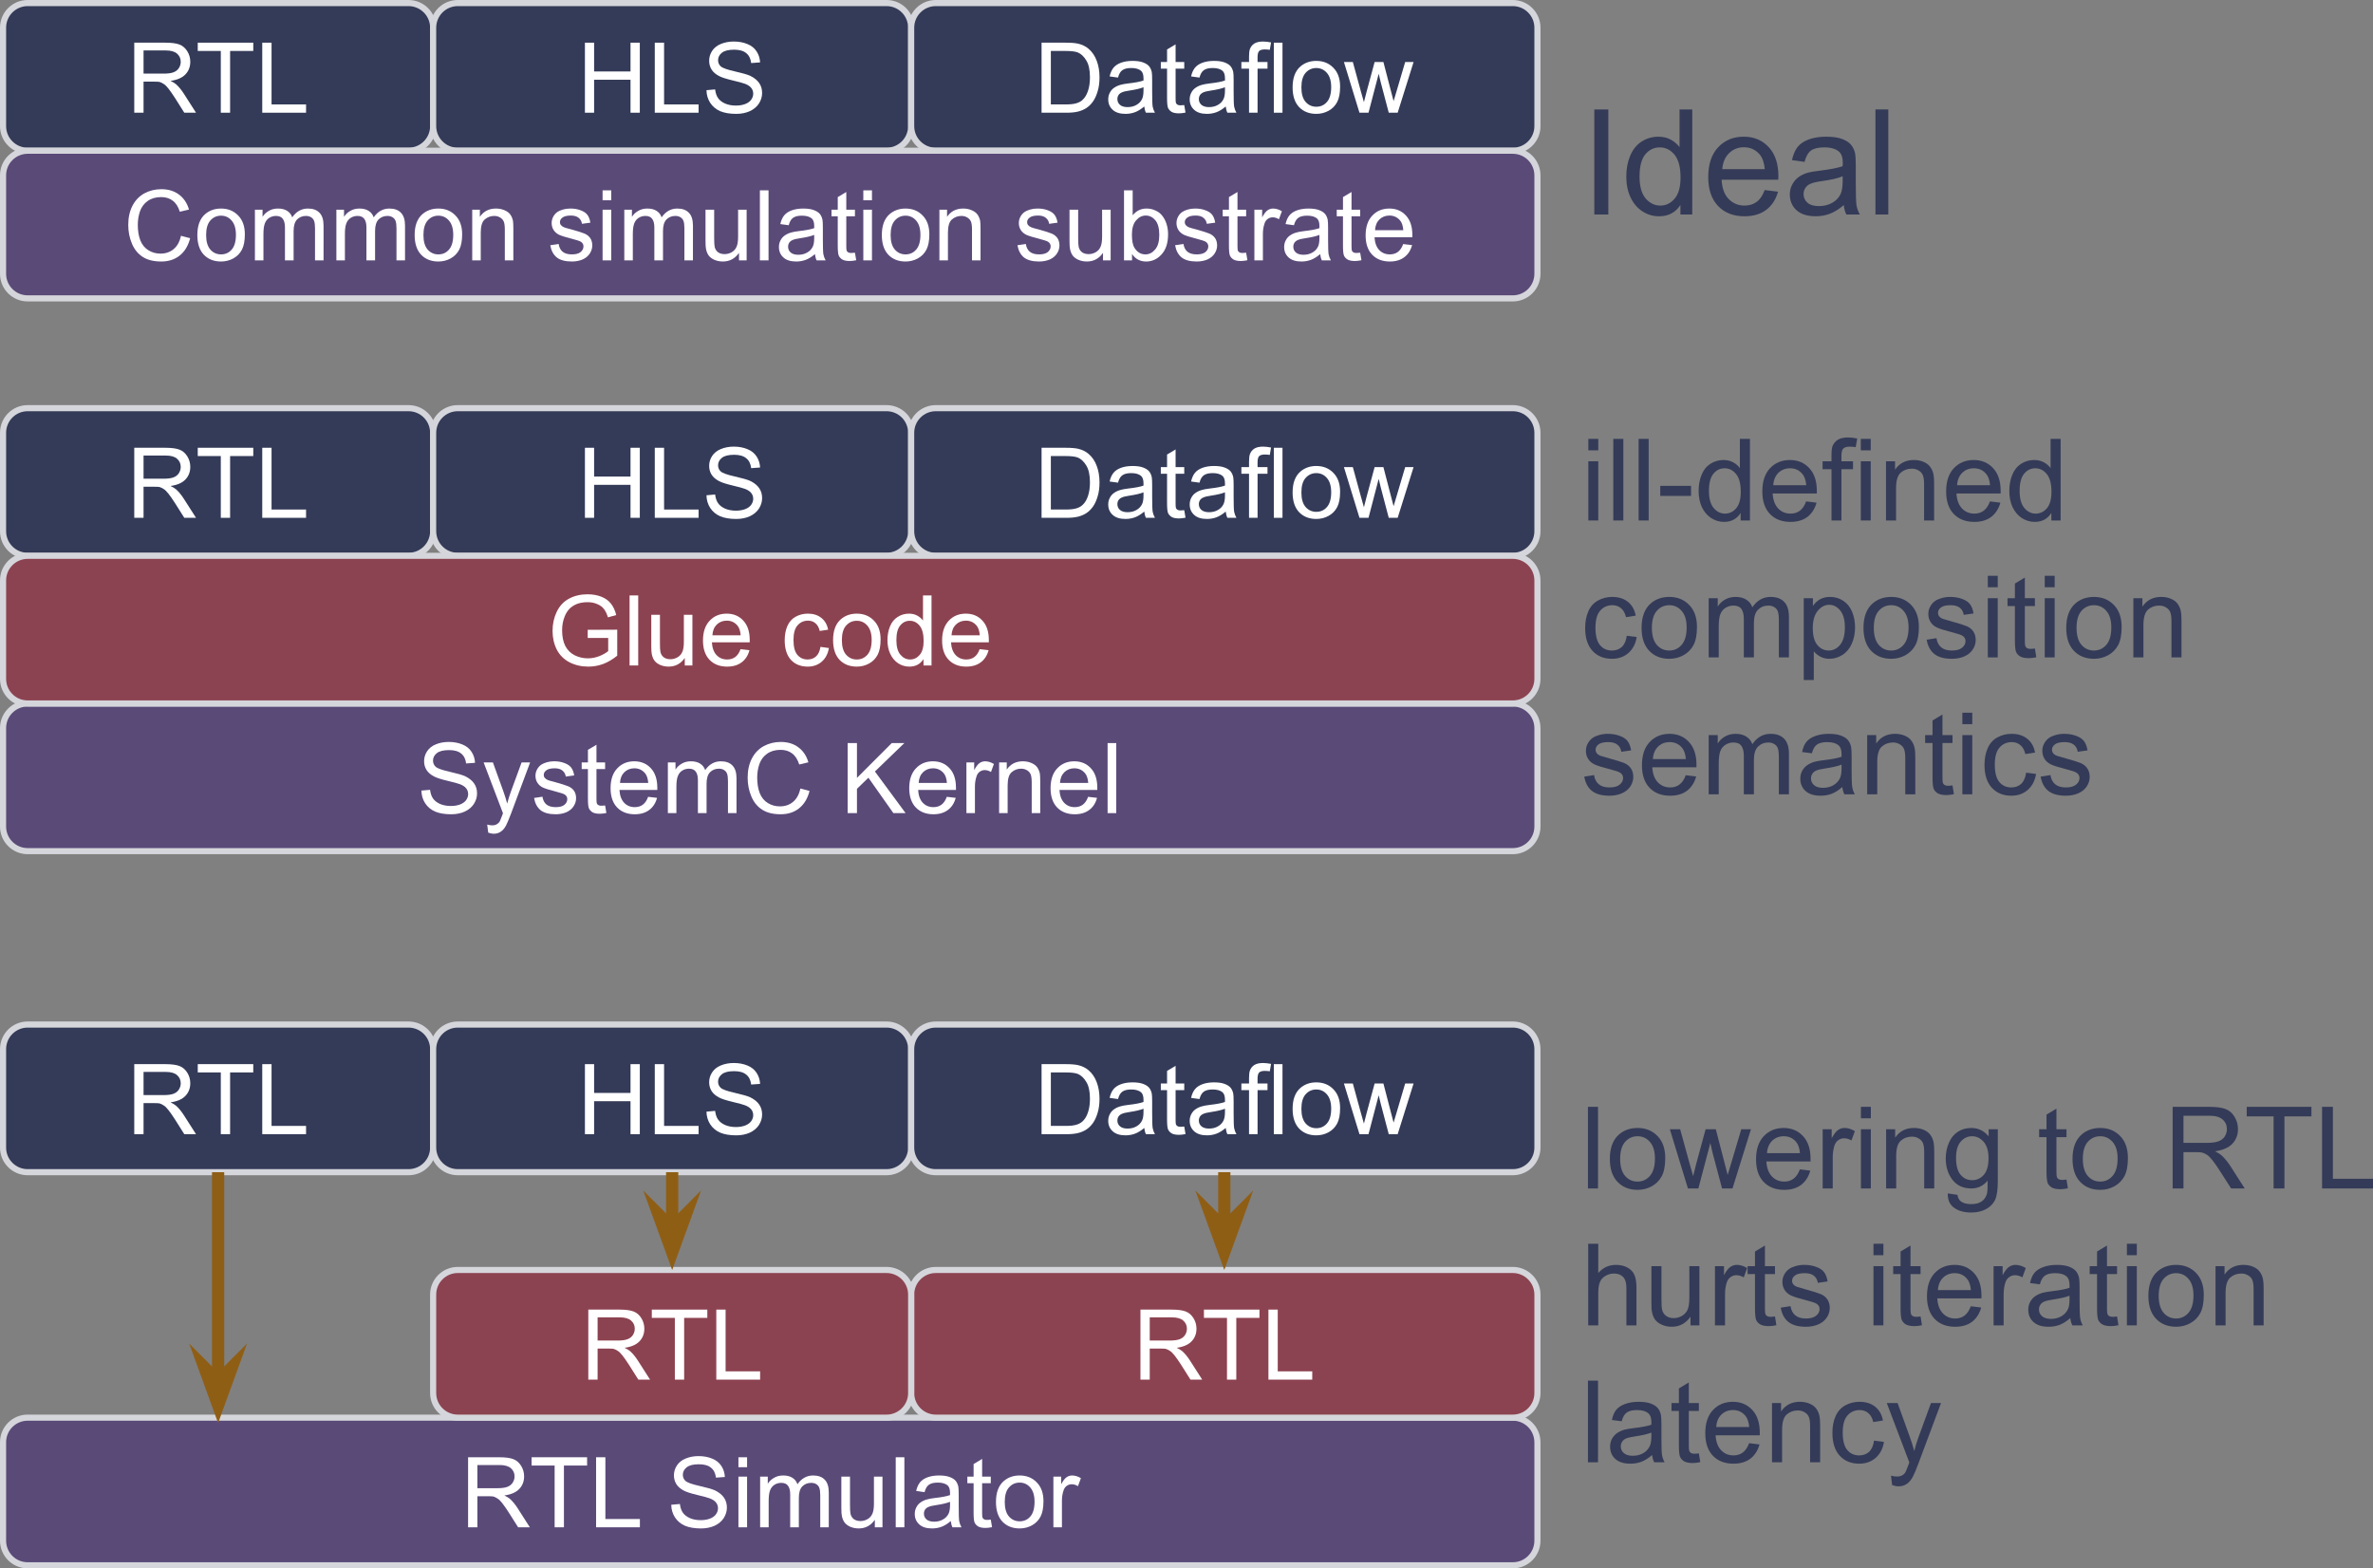 <?xml version="1.0" encoding="UTF-8" standalone="no"?>
<svg
   width="291.17pt"
   height="192.449pt"
   viewBox="0 0 291.17 192.449"
   version="1.1"
   id="svg247"
   xmlns:xlink="http://www.w3.org/1999/xlink"
   xmlns="http://www.w3.org/2000/svg"
   xmlns:svg="http://www.w3.org/2000/svg">
  <rect x="0" y="0" width="291.17" height="192.449" fill="#808080" stroke="none"/>
  <defs
     id="defs54">
    <g
       id="g54">
      <g
         id="glyph-0-0">
        <path
           d="M 0.938,0 V -8.594 H 4.75 c 0.77,0 1.352,0.078 1.75,0.234 0.395,0.156 0.711,0.434 0.953,0.828 0.238,0.387 0.359,0.812 0.359,1.281 0,0.617 -0.199,1.133 -0.594,1.547 -0.398,0.418 -1.008,0.684 -1.828,0.797 0.301,0.148 0.531,0.289 0.688,0.422 0.332,0.305 0.645,0.684 0.938,1.141 L 8.516,0 h -1.438 l -1.125,-1.781 C 5.617,-2.301 5.344,-2.695 5.125,-2.969 4.914,-3.238 4.723,-3.426 4.547,-3.531 4.379,-3.645 4.207,-3.727 4.031,-3.781 3.906,-3.801 3.695,-3.812 3.406,-3.812 H 2.078 V 0 Z M 2.078,-4.797 H 4.531 c 0.508,0 0.91,-0.051 1.203,-0.156 0.301,-0.113 0.523,-0.285 0.672,-0.516 0.156,-0.238 0.234,-0.5 0.234,-0.781 0,-0.406 -0.152,-0.738 -0.453,-1 C 5.895,-7.508 5.43,-7.641 4.797,-7.641 h -2.719 z m 0,0"
           id="path1" />
      </g>
      <g
         id="glyph-0-1">
        <path
           d="M 3.109,0 V -7.578 H 0.281 V -8.594 h 6.812 v 1.016 H 4.25 V 0 Z m 0,0"
           id="path2" />
      </g>
      <g
         id="glyph-0-2">
        <path
           d="m 0.875,0 v -8.594 h 1.141 v 7.578 H 6.25 V 0 Z m 0,0"
           id="path3" />
      </g>
      <g
         id="glyph-0-3">
        <path
           d="m 0.969,0 v -8.594 h 1.125 V -5.062 H 6.562 V -8.594 H 7.703 V 0 H 6.562 V -4.047 H 2.094 V 0 Z m 0,0"
           id="path4" />
      </g>
      <g
         id="glyph-0-4">
        <path
           d="m 0.547,-2.766 1.062,-0.094 c 0.051,0.438 0.172,0.793 0.359,1.062 0.188,0.273 0.473,0.496 0.859,0.672 0.395,0.168 0.836,0.25 1.328,0.25 0.426,0 0.805,-0.062 1.141,-0.188 C 5.629,-1.195 5.875,-1.375 6.031,-1.594 c 0.164,-0.227 0.25,-0.473 0.25,-0.734 0,-0.27 -0.078,-0.504 -0.234,-0.703 C 5.891,-3.238 5.633,-3.41 5.281,-3.547 5.039,-3.641 4.523,-3.781 3.734,-3.969 2.953,-4.156 2.406,-4.332 2.094,-4.5 1.676,-4.719 1.367,-4.984 1.172,-5.297 0.973,-5.617 0.875,-5.977 0.875,-6.375 0.875,-6.801 0.992,-7.203 1.234,-7.578 1.484,-7.961 1.844,-8.25 2.312,-8.438 c 0.477,-0.195 1.004,-0.297 1.578,-0.297 0.633,0 1.195,0.105 1.688,0.312 0.488,0.199 0.863,0.5 1.125,0.906 0.258,0.398 0.398,0.844 0.422,1.344 L 6.031,-6.094 C 5.969,-6.633 5.766,-7.039 5.422,-7.312 5.086,-7.594 4.594,-7.734 3.938,-7.734 c -0.688,0 -1.188,0.125 -1.5,0.375 -0.312,0.25 -0.469,0.555 -0.469,0.906 0,0.312 0.109,0.57 0.328,0.766 0.219,0.199 0.785,0.402 1.703,0.609 0.926,0.211 1.562,0.391 1.906,0.547 0.5,0.242 0.867,0.539 1.109,0.891 0.238,0.344 0.359,0.75 0.359,1.219 0,0.461 -0.133,0.891 -0.391,1.297 -0.262,0.398 -0.637,0.711 -1.125,0.938 -0.492,0.219 -1.043,0.328 -1.656,0.328 -0.781,0 -1.438,-0.109 -1.969,-0.328 C 1.711,-0.414 1.301,-0.758 1,-1.219 0.707,-1.676 0.555,-2.191 0.547,-2.766 Z m 0,0"
           id="path5" />
      </g>
      <g
         id="glyph-0-5">
        <path
           d="m 0.922,0 v -8.594 h 2.969 c 0.664,0 1.176,0.043 1.531,0.125 0.488,0.117 0.906,0.32 1.25,0.609 0.457,0.387 0.797,0.883 1.016,1.484 0.227,0.594 0.344,1.273 0.344,2.031 0,0.656 -0.078,1.234 -0.234,1.734 -0.148,0.5 -0.34,0.918 -0.578,1.25 -0.242,0.336 -0.508,0.594 -0.797,0.781 -0.281,0.188 -0.621,0.336 -1.016,0.438 C 5.008,-0.047 4.551,0 4.031,0 Z M 2.062,-1.016 h 1.828 c 0.57,0 1.02,-0.051 1.344,-0.156 C 5.555,-1.273 5.812,-1.426 6,-1.625 c 0.27,-0.258 0.477,-0.617 0.625,-1.078 0.156,-0.457 0.234,-1.008 0.234,-1.656 0,-0.895 -0.152,-1.582 -0.453,-2.062 C 6.113,-6.91 5.758,-7.238 5.344,-7.406 5.031,-7.52 4.539,-7.578 3.875,-7.578 H 2.062 Z m 0,0"
           id="path6" />
      </g>
      <g
         id="glyph-0-6">
        <path
           d="M 4.859,-0.766 C 4.461,-0.43 4.082,-0.195 3.719,-0.062 3.363,0.07 2.977,0.141 2.562,0.141 c -0.688,0 -1.215,-0.164 -1.578,-0.5 C 0.617,-0.691 0.438,-1.117 0.438,-1.641 c 0,-0.301 0.066,-0.578 0.203,-0.828 0.133,-0.258 0.316,-0.461 0.547,-0.609 0.227,-0.156 0.484,-0.27 0.766,-0.344 0.195,-0.062 0.508,-0.117 0.938,-0.172 0.844,-0.094 1.469,-0.211 1.875,-0.359 0,-0.145 0,-0.234 0,-0.266 0,-0.438 -0.102,-0.742 -0.297,-0.922 -0.273,-0.227 -0.672,-0.344 -1.203,-0.344 -0.492,0 -0.855,0.09 -1.094,0.266 C 1.93,-5.051 1.754,-4.75 1.641,-4.312 l -1.031,-0.141 c 0.094,-0.438 0.25,-0.789 0.469,-1.062 0.219,-0.27 0.531,-0.477 0.938,-0.625 0.406,-0.145 0.875,-0.219 1.406,-0.219 0.531,0 0.961,0.062 1.297,0.188 0.332,0.125 0.578,0.281 0.734,0.469 0.156,0.188 0.266,0.43 0.328,0.719 0.031,0.18 0.047,0.5 0.047,0.969 v 1.406 c 0,0.98 0.02,1.602 0.062,1.859 0.051,0.262 0.145,0.512 0.281,0.75 H 5.062 C 4.957,-0.219 4.891,-0.473 4.859,-0.766 Z M 4.766,-3.125 C 4.379,-2.969 3.805,-2.832 3.047,-2.719 2.609,-2.656 2.301,-2.582 2.125,-2.5 c -0.18,0.074 -0.32,0.184 -0.422,0.328 -0.094,0.148 -0.141,0.312 -0.141,0.5 0,0.281 0.102,0.516 0.312,0.703 0.219,0.188 0.531,0.281 0.938,0.281 0.406,0 0.766,-0.086 1.078,-0.266 C 4.211,-1.129 4.445,-1.375 4.594,-1.688 4.707,-1.926 4.766,-2.273 4.766,-2.734 Z m 0,0"
           id="path7" />
      </g>
      <g
         id="glyph-0-7">
        <path
           d="M 3.094,-0.938 3.25,-0.016 c -0.305,0.062 -0.57,0.094 -0.797,0.094 -0.387,0 -0.684,-0.059 -0.891,-0.172 -0.211,-0.125 -0.359,-0.285 -0.453,-0.484 -0.086,-0.195 -0.125,-0.613 -0.125,-1.25 V -5.406 H 0.219 v -0.812 h 0.766 v -1.547 l 1.047,-0.625 v 2.172 h 1.062 v 0.812 h -1.062 v 3.641 c 0,0.305 0.016,0.496 0.047,0.578 0.039,0.086 0.102,0.152 0.188,0.203 0.082,0.055 0.203,0.078 0.359,0.078 0.125,0 0.281,-0.008 0.469,-0.031 z m 0,0"
           id="path8" />
      </g>
      <g
         id="glyph-0-8">
        <path
           d="m 1.047,0 v -5.406 h -0.938 v -0.812 h 0.938 v -0.672 c 0,-0.414 0.035,-0.723 0.109,-0.922 0.102,-0.281 0.281,-0.504 0.531,-0.672 0.258,-0.164 0.617,-0.25 1.078,-0.25 0.301,0 0.629,0.039 0.984,0.109 L 3.594,-7.719 C 3.375,-7.75 3.164,-7.766 2.969,-7.766 c -0.324,0 -0.555,0.07 -0.688,0.203 -0.125,0.137 -0.188,0.391 -0.188,0.766 V -6.219 H 3.312 v 0.812 H 2.094 V 0 Z m 0,0"
           id="path9" />
      </g>
      <g
         id="glyph-0-9">
        <path
           d="m 0.766,0 v -8.594 h 1.062 V 0 Z m 0,0"
           id="path10" />
      </g>
      <g
         id="glyph-0-10">
        <path
           d="m 0.406,-3.109 c 0,-1.156 0.316,-2.008 0.953,-2.562 0.531,-0.457 1.18,-0.688 1.953,-0.688 0.852,0 1.551,0.281 2.094,0.844 0.551,0.555 0.828,1.324 0.828,2.312 0,0.805 -0.121,1.434 -0.359,1.891 -0.242,0.461 -0.594,0.82 -1.062,1.078 -0.461,0.25 -0.961,0.375 -1.5,0.375 -0.867,0 -1.57,-0.273 -2.109,-0.828 C 0.672,-1.25 0.406,-2.055 0.406,-3.109 Z m 1.078,0 c 0,0.793 0.172,1.387 0.516,1.781 0.352,0.398 0.789,0.594 1.312,0.594 0.531,0 0.969,-0.195 1.312,-0.594 0.344,-0.395 0.516,-1 0.516,-1.812 0,-0.77 -0.18,-1.352 -0.531,-1.75 -0.344,-0.395 -0.777,-0.594 -1.297,-0.594 -0.523,0 -0.961,0.199 -1.312,0.594 -0.344,0.387 -0.516,0.98 -0.516,1.781 z m 0,0"
           id="path11" />
      </g>
      <g
         id="glyph-0-11">
        <path
           d="M 1.938,0 0.031,-6.219 H 1.125 l 0.984,3.594 0.375,1.328 c 0.02,-0.062 0.129,-0.488 0.328,-1.281 L 3.797,-6.219 H 4.875 l 0.938,3.609 0.312,1.188 0.359,-1.203 1.062,-3.594 h 1.031 L 6.625,0 H 5.531 L 4.547,-3.734 4.297,-4.781 3.047,0 Z m 0,0"
           id="path12" />
      </g>
      <g
         id="glyph-0-12">
        <path
           d="m 7.062,-3.016 1.125,0.297 c -0.242,0.93 -0.668,1.637 -1.281,2.125 -0.617,0.492 -1.371,0.734 -2.266,0.734 -0.93,0 -1.684,-0.188 -2.266,-0.562 -0.586,-0.375 -1.027,-0.914 -1.328,-1.625 -0.305,-0.719 -0.453,-1.488 -0.453,-2.312 0,-0.895 0.172,-1.676 0.516,-2.344 C 1.453,-7.367 1.938,-7.875 2.562,-8.219 3.195,-8.562 3.895,-8.734 4.656,-8.734 c 0.852,0 1.57,0.219 2.156,0.656 0.594,0.438 1.004,1.055 1.234,1.844 l -1.125,0.266 c -0.199,-0.625 -0.492,-1.078 -0.875,-1.359 -0.375,-0.289 -0.852,-0.438 -1.422,-0.438 -0.656,0 -1.211,0.164 -1.656,0.484 -0.438,0.312 -0.75,0.734 -0.938,1.266 -0.18,0.531 -0.266,1.086 -0.266,1.656 0,0.73 0.102,1.367 0.312,1.906 0.219,0.543 0.551,0.949 1,1.219 0.445,0.273 0.938,0.406 1.469,0.406 0.633,0 1.172,-0.18 1.609,-0.547 0.445,-0.363 0.75,-0.91 0.906,-1.641 z m 0,0"
           id="path13" />
      </g>
      <g
         id="glyph-0-13">
        <path
           d="m 0.797,0 v -6.219 h 0.938 v 0.875 c 0.195,-0.312 0.457,-0.555 0.781,-0.734 0.32,-0.188 0.691,-0.281 1.109,-0.281 0.457,0 0.832,0.094 1.125,0.281 0.301,0.188 0.508,0.453 0.625,0.797 0.5,-0.719 1.141,-1.078 1.922,-1.078 0.625,0 1.098,0.172 1.422,0.516 0.332,0.336 0.5,0.859 0.5,1.578 V 0 H 8.172 v -3.922 c 0,-0.414 -0.039,-0.719 -0.109,-0.906 C 8,-5.016 7.879,-5.164 7.703,-5.281 7.523,-5.395 7.312,-5.453 7.062,-5.453 c -0.438,0 -0.805,0.148 -1.094,0.438 -0.281,0.293 -0.422,0.762 -0.422,1.406 V 0 h -1.062 v -4.047 c 0,-0.469 -0.09,-0.816 -0.266,-1.047 C 4.051,-5.332 3.773,-5.453 3.391,-5.453 3.086,-5.453 2.812,-5.375 2.562,-5.219 2.312,-5.062 2.129,-4.832 2.016,-4.531 1.898,-4.227 1.844,-3.797 1.844,-3.234 V 0 Z m 0,0"
           id="path14" />
      </g>
      <g
         id="glyph-0-14">
        <path
           d="m 0.797,0 v -6.219 h 0.938 v 0.875 c 0.457,-0.676 1.117,-1.016 1.984,-1.016 0.375,0 0.719,0.07 1.031,0.203 0.32,0.137 0.562,0.312 0.719,0.531 0.156,0.219 0.266,0.477 0.328,0.766 0.031,0.199 0.047,0.543 0.047,1.031 V 0 H 4.797 v -3.781 c 0,-0.438 -0.043,-0.758 -0.125,-0.969 C 4.586,-4.957 4.441,-5.125 4.234,-5.25 4.023,-5.383 3.781,-5.453 3.5,-5.453 c -0.449,0 -0.84,0.148 -1.172,0.438 C 2.004,-4.734 1.844,-4.195 1.844,-3.406 V 0 Z m 0,0"
           id="path15" />
      </g>
      <g
         id="glyph-0-15" />
      <g
         id="glyph-0-16">
        <path
           d="m 0.375,-1.859 1.031,-0.156 c 0.062,0.418 0.223,0.734 0.484,0.953 0.27,0.219 0.648,0.328 1.141,0.328 0.477,0 0.832,-0.094 1.062,-0.281 0.238,-0.195 0.359,-0.43 0.359,-0.703 0,-0.238 -0.105,-0.426 -0.312,-0.562 C 3.992,-2.375 3.633,-2.492 3.062,-2.641 2.289,-2.836 1.754,-3.004 1.453,-3.141 1.16,-3.285 0.938,-3.484 0.781,-3.734 c -0.156,-0.25 -0.234,-0.531 -0.234,-0.844 0,-0.27 0.062,-0.523 0.188,-0.766 0.125,-0.238 0.297,-0.438 0.516,-0.594 0.164,-0.113 0.391,-0.211 0.672,-0.297 0.281,-0.082 0.586,-0.125 0.922,-0.125 0.477,0 0.898,0.074 1.266,0.219 0.375,0.137 0.648,0.324 0.828,0.562 0.176,0.242 0.297,0.559 0.359,0.953 l -1.031,0.141 C 4.223,-4.797 4.086,-5.039 3.859,-5.219 3.641,-5.406 3.32,-5.5 2.906,-5.5 c -0.48,0 -0.824,0.086 -1.031,0.25 -0.211,0.156 -0.312,0.344 -0.312,0.562 0,0.137 0.039,0.258 0.125,0.359 0.094,0.117 0.227,0.211 0.406,0.281 0.102,0.043 0.414,0.133 0.938,0.266 0.75,0.211 1.27,0.375 1.562,0.5 0.289,0.125 0.52,0.309 0.688,0.547 0.164,0.242 0.25,0.543 0.25,0.906 0,0.355 -0.105,0.688 -0.312,1 -0.199,0.305 -0.492,0.543 -0.875,0.719 -0.387,0.164 -0.824,0.25 -1.312,0.25 -0.812,0 -1.434,-0.164 -1.859,-0.5 -0.418,-0.344 -0.684,-0.844 -0.797,-1.5 z m 0,0"
           id="path16" />
      </g>
      <g
         id="glyph-0-17">
        <path
           d="m 0.797,-7.375 v -1.219 h 1.062 V -7.375 Z m 0,7.375 v -6.219 h 1.062 V 0 Z m 0,0"
           id="path17" />
      </g>
      <g
         id="glyph-0-18">
        <path
           d="m 4.875,0 v -0.922 c -0.492,0.711 -1.152,1.062 -1.984,1.062 -0.367,0 -0.711,-0.07 -1.031,-0.203 C 1.547,-0.207 1.312,-0.383 1.156,-0.594 1,-0.812 0.891,-1.078 0.828,-1.391 0.785,-1.586 0.766,-1.914 0.766,-2.375 v -3.844 h 1.062 v 3.453 c 0,0.543 0.02,0.914 0.062,1.109 0.062,0.273 0.195,0.492 0.406,0.656 0.219,0.156 0.488,0.234 0.812,0.234 0.312,0 0.602,-0.078 0.875,-0.234 0.281,-0.164 0.477,-0.391 0.594,-0.672 0.125,-0.281 0.188,-0.688 0.188,-1.219 V -6.219 H 5.812 V 0 Z m 0,0"
           id="path18" />
      </g>
      <g
         id="glyph-0-19">
        <path
           d="M 1.766,0 H 0.781 v -8.594 h 1.062 v 3.062 c 0.445,-0.551 1.016,-0.828 1.703,-0.828 0.383,0 0.742,0.078 1.078,0.234 0.344,0.148 0.625,0.359 0.844,0.641 C 5.695,-5.203 5.875,-4.863 6,-4.469 c 0.125,0.398 0.188,0.82 0.188,1.266 0,1.062 -0.266,1.887 -0.797,2.469 -0.531,0.586 -1.164,0.875 -1.891,0.875 -0.742,0 -1.32,-0.305 -1.734,-0.922 z M 1.75,-3.156 c 0,0.742 0.102,1.277 0.312,1.609 0.332,0.543 0.781,0.812 1.344,0.812 0.457,0 0.852,-0.195 1.188,-0.594 C 4.938,-1.723 5.109,-2.32 5.109,-3.125 5.109,-3.938 4.945,-4.535 4.625,-4.922 4.301,-5.305 3.91,-5.5 3.453,-5.5 2.992,-5.5 2.594,-5.297 2.25,-4.891 1.914,-4.492 1.75,-3.914 1.75,-3.156 Z m 0,0"
           id="path19" />
      </g>
      <g
         id="glyph-0-20">
        <path
           d="m 0.781,0 v -6.219 h 0.953 v 0.938 c 0.238,-0.438 0.457,-0.723 0.656,-0.859 0.207,-0.145 0.438,-0.219 0.688,-0.219 0.352,0 0.711,0.109 1.078,0.328 L 3.797,-5.047 C 3.535,-5.203 3.281,-5.281 3.031,-5.281 c -0.242,0 -0.453,0.074 -0.641,0.219 -0.18,0.137 -0.305,0.328 -0.375,0.578 -0.125,0.375 -0.188,0.781 -0.188,1.219 V 0 Z m 0,0"
           id="path20" />
      </g>
      <g
         id="glyph-0-21">
        <path
           d="m 5.047,-2 1.094,0.125 C 5.973,-1.238 5.656,-0.742 5.188,-0.391 4.719,-0.035 4.125,0.141 3.406,0.141 2.5,0.141 1.773,-0.141 1.234,-0.703 0.703,-1.266 0.438,-2.051 0.438,-3.062 c 0,-1.039 0.27,-1.848 0.812,-2.422 0.539,-0.582 1.238,-0.875 2.094,-0.875 0.832,0 1.508,0.281 2.031,0.844 0.531,0.562 0.797,1.359 0.797,2.391 0,0.062 0,0.156 0,0.281 H 1.531 c 0.039,0.688 0.234,1.215 0.578,1.578 0.344,0.355 0.773,0.531 1.297,0.531 0.383,0 0.711,-0.098 0.984,-0.297 0.281,-0.207 0.5,-0.531 0.656,-0.969 z M 1.594,-3.703 H 5.062 C 5.02,-4.234 4.891,-4.629 4.672,-4.891 4.328,-5.297 3.891,-5.5 3.359,-5.5 2.867,-5.5 2.457,-5.336 2.125,-5.016 c -0.324,0.324 -0.5,0.762 -0.531,1.312 z m 0,0"
           id="path21" />
      </g>
      <g
         id="glyph-0-22">
        <path
           d="M 0.75,2.391 0.625,1.406 C 0.852,1.469 1.055,1.5 1.234,1.5 1.461,1.5 1.645,1.457 1.781,1.375 1.926,1.301 2.047,1.195 2.141,1.062 2.203,0.945 2.312,0.68 2.469,0.266 2.477,0.211 2.508,0.129 2.562,0.016 L 0.188,-6.219 H 1.328 L 2.625,-2.625 c 0.164,0.461 0.316,0.945 0.453,1.453 0.125,-0.488 0.27,-0.961 0.438,-1.422 l 1.328,-3.625 H 5.891 L 3.531,0.109 C 3.27,0.785 3.07,1.254 2.938,1.516 2.75,1.867 2.531,2.125 2.281,2.281 2.039,2.445 1.754,2.531 1.422,2.531 1.223,2.531 1,2.484 0.75,2.391 Z m 0,0"
           id="path22" />
      </g>
      <g
         id="glyph-0-23">
        <path
           d="m 0.875,0 v -8.594 h 1.141 v 4.266 L 6.281,-8.594 H 7.828 L 4.219,-5.109 7.984,0 h -1.5 l -3.062,-4.344 -1.406,1.359 V 0 Z m 0,0"
           id="path23" />
      </g>
      <g
         id="glyph-0-24">
        <path
           d="m 4.953,-3.375 v -1 l 3.625,-0.016 v 3.188 c -0.555,0.449 -1.125,0.789 -1.719,1.016 -0.594,0.219 -1.203,0.328 -1.828,0.328 -0.844,0 -1.617,-0.176 -2.312,-0.531 -0.688,-0.363 -1.211,-0.883 -1.562,-1.562 C 0.812,-2.641 0.641,-3.406 0.641,-4.25 c 0,-0.844 0.172,-1.625 0.516,-2.344 0.352,-0.727 0.859,-1.266 1.516,-1.609 0.656,-0.352 1.41,-0.531 2.266,-0.531 0.625,0 1.188,0.102 1.688,0.297 0.5,0.199 0.891,0.48 1.172,0.844 0.289,0.355 0.508,0.824 0.656,1.406 L 7.438,-5.906 C 7.301,-6.344 7.133,-6.688 6.938,-6.938 6.75,-7.188 6.477,-7.383 6.125,-7.531 5.77,-7.688 5.379,-7.766 4.953,-7.766 c -0.523,0 -0.977,0.078 -1.359,0.234 -0.375,0.156 -0.684,0.367 -0.922,0.625 -0.23,0.262 -0.406,0.547 -0.531,0.859 -0.219,0.531 -0.328,1.105 -0.328,1.719 0,0.773 0.129,1.418 0.391,1.938 0.27,0.512 0.656,0.891 1.156,1.141 0.5,0.25 1.035,0.375 1.609,0.375 0.488,0 0.969,-0.094 1.438,-0.281 0.469,-0.195 0.82,-0.398 1.062,-0.609 V -3.375 Z m 0,0"
           id="path24" />
      </g>
      <g
         id="glyph-0-25">
        <path
           d="m 4.859,-2.281 1.031,0.141 c -0.117,0.711 -0.406,1.266 -0.875,1.672 -0.469,0.406 -1.043,0.609 -1.719,0.609 -0.855,0 -1.543,-0.273 -2.062,-0.828 C 0.723,-1.25 0.469,-2.051 0.469,-3.094 c 0,-0.664 0.109,-1.25 0.328,-1.75 0.227,-0.508 0.566,-0.891 1.016,-1.141 0.457,-0.25 0.957,-0.375 1.5,-0.375 0.664,0 1.211,0.172 1.641,0.516 0.438,0.336 0.719,0.82 0.844,1.453 l -1.031,0.156 C 4.672,-4.648 4.5,-4.961 4.25,-5.172 4,-5.391 3.695,-5.5 3.344,-5.5 c -0.531,0 -0.965,0.195 -1.297,0.578 -0.336,0.375 -0.5,0.977 -0.5,1.797 0,0.844 0.16,1.453 0.484,1.828 0.32,0.375 0.738,0.562 1.25,0.562 0.414,0 0.758,-0.125 1.031,-0.375 0.281,-0.25 0.461,-0.641 0.547,-1.172 z m 0,0"
           id="path25" />
      </g>
      <g
         id="glyph-0-26">
        <path
           d="M 4.828,0 V -0.781 C 4.43,-0.164 3.852,0.141 3.094,0.141 c -0.5,0 -0.961,-0.137 -1.375,-0.406 C 1.301,-0.547 0.977,-0.93 0.75,-1.422 0.52,-1.91 0.406,-2.473 0.406,-3.109 c 0,-0.613 0.102,-1.176 0.312,-1.688 0.207,-0.508 0.52,-0.895 0.938,-1.156 0.414,-0.27 0.879,-0.406 1.391,-0.406 0.375,0 0.707,0.078 1,0.234 0.289,0.156 0.531,0.359 0.719,0.609 V -8.594 H 5.812 V 0 Z M 1.5,-3.109 c 0,0.805 0.164,1.402 0.5,1.797 0.332,0.387 0.727,0.578 1.188,0.578 0.457,0 0.848,-0.188 1.172,-0.562 0.32,-0.375 0.484,-0.945 0.484,-1.719 0,-0.852 -0.168,-1.477 -0.5,-1.875 -0.324,-0.395 -0.727,-0.594 -1.203,-0.594 -0.469,0 -0.859,0.195 -1.172,0.578 C 1.656,-4.531 1.5,-3.93 1.5,-3.109 Z m 0,0"
           id="path26" />
      </g>
      <g
         id="glyph-1-0">
        <path
           d="m 1.672,0 v -12.891 h 1.719 V 0 Z m 0,0"
           id="path27" />
      </g>
      <g
         id="glyph-1-1">
        <path
           d="M 7.25,0 V -1.172 C 6.656,-0.242 5.781,0.219 4.625,0.219 3.883,0.219 3.203,0.016 2.578,-0.391 1.953,-0.805 1.469,-1.379 1.125,-2.109 0.781,-2.848 0.609,-3.695 0.609,-4.656 c 0,-0.938 0.156,-1.781 0.469,-2.531 0.312,-0.758 0.773,-1.344 1.391,-1.75 0.625,-0.406 1.32,-0.609 2.094,-0.609 0.562,0 1.062,0.121 1.5,0.359 0.438,0.242 0.797,0.547 1.078,0.922 v -4.625 h 1.562 V 0 Z M 2.234,-4.656 c 0,1.199 0.25,2.094 0.75,2.688 0.508,0.586 1.109,0.875 1.797,0.875 0.688,0 1.27,-0.281 1.75,-0.844 0.488,-0.562 0.734,-1.426 0.734,-2.594 0,-1.27 -0.246,-2.203 -0.734,-2.797 -0.492,-0.602 -1.094,-0.906 -1.812,-0.906 -0.711,0 -1.305,0.289 -1.781,0.859 -0.469,0.574 -0.703,1.48 -0.703,2.719 z m 0,0"
           id="path28" />
      </g>
      <g
         id="glyph-1-2">
        <path
           d="m 7.578,-3 1.641,0.203 c -0.262,0.949 -0.742,1.688 -1.438,2.219 -0.699,0.531 -1.59,0.797 -2.672,0.797 -1.367,0 -2.449,-0.422 -3.25,-1.266 C 1.055,-1.891 0.656,-3.07 0.656,-4.594 c 0,-1.562 0.398,-2.773 1.203,-3.641 0.812,-0.875 1.863,-1.312 3.156,-1.312 1.25,0 2.27,0.43 3.062,1.281 0.789,0.844 1.188,2.039 1.188,3.578 0,0.094 -0.008,0.234 -0.016,0.422 H 2.297 c 0.051,1.031 0.336,1.82 0.859,2.359 0.531,0.543 1.18,0.812 1.953,0.812 0.582,0 1.078,-0.148 1.484,-0.453 C 7.008,-1.848 7.336,-2.332 7.578,-3 Z M 2.375,-5.562 H 7.594 C 7.52,-6.344 7.32,-6.93 7,-7.328 6.488,-7.941 5.832,-8.25 5.031,-8.25 4.312,-8.25 3.703,-8.004 3.203,-7.516 2.711,-7.023 2.438,-6.375 2.375,-5.562 Z m 0,0"
           id="path29" />
      </g>
      <g
         id="glyph-1-3">
        <path
           d="m 7.281,-1.156 c -0.586,0.5 -1.152,0.855 -1.703,1.062 -0.543,0.207 -1.121,0.312 -1.734,0.312 -1.031,0 -1.824,-0.25 -2.375,-0.75 -0.543,-0.508 -0.812,-1.156 -0.812,-1.938 0,-0.445 0.102,-0.859 0.312,-1.234 0.207,-0.383 0.477,-0.691 0.812,-0.922 0.332,-0.227 0.711,-0.398 1.141,-0.516 0.312,-0.082 0.781,-0.16 1.406,-0.234 1.27,-0.156 2.207,-0.336 2.812,-0.547 0.008,-0.219 0.016,-0.359 0.016,-0.422 0,-0.633 -0.152,-1.086 -0.453,-1.359 -0.406,-0.352 -1.008,-0.531 -1.797,-0.531 -0.75,0 -1.305,0.133 -1.656,0.391 -0.355,0.262 -0.617,0.727 -0.781,1.391 L 0.922,-6.672 C 1.066,-7.336 1.297,-7.875 1.609,-8.281 1.93,-8.688 2.395,-9 3,-9.219 3.613,-9.438 4.328,-9.547 5.141,-9.547 c 0.789,0 1.438,0.094 1.938,0.281 0.5,0.188 0.863,0.43 1.094,0.719 0.238,0.281 0.406,0.637 0.5,1.062 C 8.723,-7.211 8.75,-6.723 8.75,-6.016 v 2.109 c 0,1.469 0.031,2.402 0.094,2.797 C 8.914,-0.723 9.051,-0.352 9.25,0 H 7.594 C 7.426,-0.332 7.32,-0.719 7.281,-1.156 Z M 7.141,-4.688 C 6.566,-4.445 5.707,-4.25 4.562,-4.094 3.914,-4 3.457,-3.891 3.188,-3.766 2.914,-3.648 2.707,-3.477 2.562,-3.25 2.414,-3.031 2.344,-2.781 2.344,-2.5 c 0,0.418 0.156,0.766 0.469,1.047 0.32,0.281 0.789,0.422 1.406,0.422 0.613,0 1.156,-0.129 1.625,-0.391 0.477,-0.27 0.828,-0.633 1.047,-1.094 0.164,-0.363 0.25,-0.895 0.25,-1.594 z m 0,0"
           id="path30" />
      </g>
      <g
         id="glyph-1-4">
        <path
           d="M 1.156,0 V -12.891 H 2.734 V 0 Z m 0,0"
           id="path31" />
      </g>
      <g
         id="glyph-2-0">
        <path
           d="m 0.938,-8.609 v -1.406 h 1.219 v 1.406 z M 0.938,0 V -7.266 H 2.156 V 0 Z m 0,0"
           id="path32" />
      </g>
      <g
         id="glyph-2-1">
        <path
           d="M 0.891,0 V -10.016 H 2.125 V 0 Z m 0,0"
           id="path33" />
      </g>
      <g
         id="glyph-2-2">
        <path
           d="M 0.438,-3.016 V -4.25 h 3.781 v 1.234 z m 0,0"
           id="path34" />
      </g>
      <g
         id="glyph-2-3">
        <path
           d="M 5.641,0 V -0.922 C 5.172,-0.191 4.492,0.172 3.609,0.172 3.023,0.172 2.488,0.008 2,-0.312 1.52,-0.633 1.145,-1.082 0.875,-1.656 0.613,-2.227 0.484,-2.883 0.484,-3.625 c 0,-0.719 0.117,-1.375 0.359,-1.969 0.238,-0.594 0.598,-1.047 1.078,-1.359 0.488,-0.312 1.031,-0.469 1.625,-0.469 0.438,0 0.828,0.094 1.172,0.281 0.344,0.18 0.617,0.418 0.828,0.719 v -3.594 H 6.781 V 0 Z M 1.75,-3.625 c 0,0.93 0.191,1.625 0.578,2.094 0.395,0.461 0.859,0.688 1.391,0.688 0.539,0 1,-0.219 1.375,-0.656 0.375,-0.445 0.562,-1.117 0.562,-2.016 0,-1 -0.195,-1.727 -0.578,-2.188 -0.387,-0.469 -0.855,-0.703 -1.406,-0.703 -0.555,0 -1.012,0.227 -1.375,0.672 C 1.93,-5.285 1.75,-4.582 1.75,-3.625 Z m 0,0"
           id="path35" />
      </g>
      <g
         id="glyph-2-4">
        <path
           d="m 5.891,-2.344 1.281,0.156 c -0.211,0.75 -0.586,1.336 -1.125,1.75 C 5.504,-0.031 4.812,0.172 3.969,0.172 2.906,0.172 2.062,-0.156 1.438,-0.812 0.82,-1.469 0.516,-2.383 0.516,-3.562 c 0,-1.227 0.312,-2.176 0.938,-2.844 0.633,-0.676 1.453,-1.016 2.453,-1.016 0.969,0 1.758,0.336 2.375,1 0.613,0.656 0.922,1.586 0.922,2.781 0,0.074 0,0.184 0,0.328 H 1.781 c 0.051,0.793 0.273,1.402 0.672,1.828 0.406,0.43 0.914,0.641 1.531,0.641 0.445,0 0.828,-0.117 1.141,-0.359 0.32,-0.238 0.578,-0.617 0.766,-1.141 z M 1.859,-4.328 H 5.906 C 5.852,-4.941 5.695,-5.398 5.438,-5.703 5.051,-6.172 4.547,-6.406 3.922,-6.406 c -0.574,0 -1.055,0.188 -1.438,0.562 -0.375,0.375 -0.586,0.883 -0.625,1.516 z m 0,0"
           id="path36" />
      </g>
      <g
         id="glyph-2-5">
        <path
           d="M 1.219,0 V -6.297 H 0.125 v -0.969 H 1.219 V -8.031 c 0,-0.488 0.039,-0.852 0.125,-1.094 0.125,-0.312 0.332,-0.566 0.625,-0.766 0.301,-0.195 0.723,-0.297 1.266,-0.297 0.344,0 0.723,0.043 1.141,0.125 L 4.188,-9 c -0.25,-0.039 -0.492,-0.062 -0.719,-0.062 -0.375,0 -0.641,0.078 -0.797,0.234 C 2.516,-8.672 2.438,-8.375 2.438,-7.938 v 0.672 h 1.422 v 0.969 H 2.438 V 0 Z m 0,0"
           id="path37" />
      </g>
      <g
         id="glyph-2-6">
        <path
           d="M 0.922,0 V -7.266 H 2.031 v 1.031 c 0.531,-0.789 1.301,-1.188 2.312,-1.188 0.438,0 0.836,0.078 1.203,0.234 0.363,0.156 0.633,0.367 0.812,0.625 0.188,0.25 0.316,0.555 0.391,0.906 0.051,0.23 0.078,0.625 0.078,1.188 V 0 H 5.594 v -4.422 c 0,-0.5 -0.047,-0.867 -0.141,-1.109 C 5.359,-5.781 5.188,-5.977 4.938,-6.125 4.695,-6.281 4.41,-6.359 4.078,-6.359 c -0.523,0 -0.977,0.168 -1.359,0.5 -0.375,0.336 -0.562,0.965 -0.562,1.891 V 0 Z m 0,0"
           id="path38" />
      </g>
      <g
         id="glyph-2-7" />
      <g
         id="glyph-2-8">
        <path
           d="M 5.656,-2.656 6.875,-2.5 c -0.137,0.836 -0.48,1.492 -1.031,1.969 -0.543,0.469 -1.211,0.703 -2,0.703 -0.992,0 -1.789,-0.32 -2.391,-0.969 -0.605,-0.656 -0.906,-1.594 -0.906,-2.812 0,-0.781 0.129,-1.461 0.391,-2.047 0.258,-0.594 0.656,-1.035 1.188,-1.328 0.531,-0.289 1.109,-0.438 1.734,-0.438 0.781,0 1.422,0.199 1.922,0.594 C 6.289,-6.43 6.613,-5.863 6.75,-5.125 L 5.562,-4.938 C 5.445,-5.426 5.242,-5.789 4.953,-6.031 c -0.293,-0.25 -0.641,-0.375 -1.047,-0.375 -0.625,0 -1.133,0.227 -1.516,0.672 -0.387,0.438 -0.578,1.137 -0.578,2.094 0,0.98 0.188,1.695 0.562,2.141 0.375,0.438 0.859,0.656 1.453,0.656 0.488,0 0.895,-0.145 1.219,-0.438 0.32,-0.301 0.523,-0.758 0.609,-1.375 z m 0,0"
           id="path39" />
      </g>
      <g
         id="glyph-2-9">
        <path
           d="m 0.469,-3.625 c 0,-1.344 0.375,-2.344 1.125,-3 0.613,-0.531 1.375,-0.797 2.281,-0.797 0.988,0 1.801,0.328 2.438,0.984 0.633,0.648 0.953,1.547 0.953,2.703 0,0.938 -0.141,1.68 -0.422,2.219 -0.281,0.531 -0.695,0.949 -1.234,1.25 C 5.078,0.023 4.5,0.172 3.875,0.172 2.852,0.172 2.031,-0.156 1.406,-0.812 0.781,-1.469 0.469,-2.406 0.469,-3.625 Z m 1.266,0 c 0,0.93 0.203,1.625 0.609,2.094 0.406,0.461 0.914,0.688 1.531,0.688 0.602,0 1.109,-0.234 1.516,-0.703 C 5.797,-2.016 6,-2.723 6,-3.672 6,-4.566 5.797,-5.242 5.391,-5.703 4.984,-6.172 4.477,-6.406 3.875,-6.406 c -0.617,0 -1.125,0.23 -1.531,0.688 C 1.938,-5.258 1.734,-4.562 1.734,-3.625 Z m 0,0"
           id="path40" />
      </g>
      <g
         id="glyph-2-10">
        <path
           d="M 0.922,0 V -7.266 H 2.031 v 1.031 C 2.25,-6.598 2.547,-6.883 2.922,-7.094 3.305,-7.312 3.738,-7.422 4.219,-7.422 c 0.539,0 0.984,0.117 1.328,0.344 0.344,0.219 0.586,0.527 0.734,0.922 C 6.852,-7 7.598,-7.422 8.516,-7.422 c 0.719,0 1.27,0.199 1.656,0.594 0.395,0.398 0.594,1.012 0.594,1.844 V 0 H 9.531 v -4.578 c 0,-0.488 -0.043,-0.844 -0.125,-1.062 C 9.332,-5.859 9.191,-6.031 8.984,-6.156 8.773,-6.289 8.531,-6.359 8.25,-6.359 c -0.512,0 -0.938,0.172 -1.281,0.516 -0.336,0.336 -0.5,0.875 -0.5,1.625 V 0 H 5.234 v -4.719 c 0,-0.539 -0.102,-0.945 -0.297,-1.219 -0.199,-0.281 -0.527,-0.422 -0.984,-0.422 -0.344,0 -0.668,0.094 -0.969,0.281 -0.293,0.18 -0.508,0.445 -0.641,0.797 -0.125,0.344 -0.188,0.852 -0.188,1.516 V 0 Z m 0,0"
           id="path41" />
      </g>
      <g
         id="glyph-2-11">
        <path
           d="M 0.922,2.781 V -7.266 h 1.125 V -6.312 c 0.258,-0.375 0.555,-0.648 0.891,-0.828 0.332,-0.188 0.738,-0.281 1.219,-0.281 0.613,0 1.156,0.164 1.625,0.484 0.477,0.312 0.836,0.762 1.078,1.344 0.238,0.586 0.359,1.219 0.359,1.906 0,0.742 -0.137,1.414 -0.406,2.016 -0.262,0.594 -0.648,1.055 -1.156,1.375 -0.5,0.312 -1.031,0.469 -1.594,0.469 -0.406,0 -0.777,-0.09 -1.109,-0.266 C 2.629,-0.27 2.363,-0.488 2.156,-0.75 v 3.531 z m 1.109,-6.375 c 0,0.938 0.188,1.633 0.562,2.078 0.383,0.449 0.848,0.672 1.391,0.672 0.539,0 1.004,-0.227 1.391,-0.688 C 5.77,-2 5.969,-2.719 5.969,-3.688 c 0,-0.926 -0.195,-1.617 -0.578,-2.078 -0.375,-0.457 -0.828,-0.688 -1.359,-0.688 -0.523,0 -0.984,0.246 -1.391,0.734 -0.406,0.492 -0.609,1.199 -0.609,2.125 z m 0,0"
           id="path42" />
      </g>
      <g
         id="glyph-2-12">
        <path
           d="m 0.438,-2.172 1.203,-0.188 c 0.07,0.492 0.266,0.867 0.578,1.125 0.312,0.262 0.75,0.391 1.312,0.391 0.562,0 0.977,-0.113 1.25,-0.344 0.281,-0.227 0.422,-0.5 0.422,-0.812 0,-0.281 -0.125,-0.5 -0.375,-0.656 -0.168,-0.113 -0.586,-0.254 -1.25,-0.422 C 2.672,-3.305 2.039,-3.504 1.688,-3.672 1.344,-3.836 1.082,-4.066 0.906,-4.359 0.727,-4.648 0.641,-4.973 0.641,-5.328 c 0,-0.32 0.07,-0.617 0.219,-0.891 C 1.004,-6.5 1.207,-6.734 1.469,-6.922 c 0.188,-0.133 0.441,-0.25 0.766,-0.344 0.332,-0.102 0.691,-0.156 1.078,-0.156 0.562,0 1.055,0.086 1.484,0.25 0.438,0.156 0.758,0.375 0.969,0.656 0.207,0.281 0.348,0.656 0.422,1.125 L 4.984,-5.219 C 4.93,-5.594 4.77,-5.883 4.5,-6.094 4.238,-6.301 3.867,-6.406 3.391,-6.406 c -0.562,0 -0.965,0.094 -1.203,0.281 -0.242,0.18 -0.359,0.398 -0.359,0.656 0,0.156 0.047,0.297 0.141,0.422 0.102,0.137 0.266,0.246 0.484,0.328 0.113,0.043 0.473,0.148 1.078,0.312 0.875,0.242 1.484,0.434 1.828,0.578 0.344,0.148 0.609,0.359 0.797,0.641 0.195,0.281 0.297,0.633 0.297,1.047 0,0.418 -0.121,0.809 -0.359,1.172 C 5.863,-0.613 5.52,-0.332 5.062,-0.125 4.613,0.07 4.102,0.172 3.531,0.172 c -0.938,0 -1.656,-0.195 -2.156,-0.594 -0.492,-0.395 -0.805,-0.977 -0.938,-1.75 z m 0,0"
           id="path43" />
      </g>
      <g
         id="glyph-2-13">
        <path
           d="M 3.609,-1.094 3.781,-0.016 C 3.438,0.055 3.129,0.094 2.859,0.094 2.41,0.094 2.062,0.023 1.812,-0.109 1.57,-0.254 1.398,-0.441 1.297,-0.672 1.203,-0.898 1.156,-1.383 1.156,-2.125 V -6.297 H 0.25 v -0.969 H 1.156 V -9.062 L 2.375,-9.797 v 2.531 h 1.234 v 0.969 H 2.375 V -2.062 c 0,0.355 0.02,0.586 0.062,0.688 0.039,0.094 0.109,0.172 0.203,0.234 0.102,0.062 0.242,0.094 0.422,0.094 0.145,0 0.328,-0.016 0.547,-0.047 z m 0,0"
           id="path44" />
      </g>
      <g
         id="glyph-2-14">
        <path
           d="M 5.656,-0.891 C 5.207,-0.504 4.77,-0.227 4.344,-0.062 3.926,0.094 3.473,0.172 2.984,0.172 c -0.793,0 -1.406,-0.191 -1.844,-0.578 C 0.711,-0.801 0.5,-1.305 0.5,-1.922 0.5,-2.273 0.578,-2.598 0.734,-2.891 0.898,-3.18 1.113,-3.414 1.375,-3.594 1.645,-3.77 1.941,-3.906 2.266,-4 c 0.238,-0.062 0.602,-0.125 1.094,-0.188 1,-0.113 1.734,-0.254 2.203,-0.422 0,-0.164 0,-0.27 0,-0.312 0,-0.508 -0.117,-0.863 -0.344,-1.062 C 4.906,-6.266 4.438,-6.406 3.812,-6.406 c -0.574,0 -1,0.105 -1.281,0.312 -0.273,0.199 -0.477,0.555 -0.609,1.062 L 0.719,-5.188 C 0.82,-5.707 1,-6.125 1.25,-6.438 1.508,-6.75 1.875,-6.988 2.344,-7.156 2.82,-7.332 3.375,-7.422 4,-7.422 c 0.613,0 1.113,0.074 1.5,0.219 0.383,0.148 0.664,0.328 0.844,0.547 0.188,0.219 0.316,0.5 0.391,0.844 0.039,0.211 0.062,0.586 0.062,1.125 v 1.641 c 0,1.148 0.023,1.871 0.078,2.172 C 6.926,-0.57 7.031,-0.281 7.188,0 H 5.906 c -0.125,-0.258 -0.211,-0.555 -0.25,-0.891 z m -0.094,-2.75 c -0.449,0.18 -1.121,0.336 -2.016,0.469 -0.5,0.074 -0.859,0.156 -1.078,0.25 C 2.258,-2.836 2.098,-2.707 1.984,-2.531 1.867,-2.352 1.812,-2.16 1.812,-1.953 c 0,0.336 0.125,0.609 0.375,0.828 0.25,0.219 0.613,0.328 1.094,0.328 0.477,0 0.898,-0.102 1.266,-0.312 0.363,-0.207 0.633,-0.492 0.812,-0.859 C 5.492,-2.238 5.562,-2.645 5.562,-3.188 Z m 0,0"
           id="path45" />
      </g>
      <g
         id="glyph-2-15">
        <path
           d="M 2.266,0 0.047,-7.266 H 1.312 l 1.156,4.203 0.438,1.547 c 0.008,-0.07 0.133,-0.57 0.375,-1.5 l 1.156,-4.25 h 1.25 l 1.094,4.219 0.359,1.391 0.422,-1.406 1.25,-4.203 H 10 L 7.734,0 H 6.453 L 5.297,-4.344 5.016,-5.578 3.547,0 Z m 0,0"
           id="path46" />
      </g>
      <g
         id="glyph-2-16">
        <path
           d="m 0.906,0 v -7.266 h 1.109 v 1.109 c 0.281,-0.52 0.539,-0.859 0.781,-1.016 0.238,-0.164 0.504,-0.25 0.797,-0.25 0.414,0 0.836,0.133 1.266,0.391 L 4.438,-5.891 C 4.133,-6.066 3.832,-6.156 3.531,-6.156 c -0.273,0 -0.516,0.086 -0.734,0.25 C 2.586,-5.75 2.438,-5.523 2.344,-5.234 c -0.137,0.438 -0.203,0.918 -0.203,1.438 V 0 Z m 0,0"
           id="path47" />
      </g>
      <g
         id="glyph-2-17">
        <path
           d="m 0.703,0.609 1.188,0.172 c 0.051,0.363 0.191,0.633 0.422,0.812 0.301,0.219 0.719,0.328 1.25,0.328 0.57,0 1.008,-0.117 1.312,-0.344 C 5.188,1.359 5.398,1.039 5.516,0.625 5.578,0.375 5.602,-0.148 5.594,-0.953 5.062,-0.316 4.395,0 3.594,0 c -1,0 -1.777,-0.359 -2.328,-1.078 -0.543,-0.719 -0.812,-1.582 -0.812,-2.594 0,-0.688 0.125,-1.32 0.375,-1.906 0.25,-0.594 0.609,-1.047 1.078,-1.359 0.477,-0.32 1.039,-0.484 1.688,-0.484 0.852,0 1.562,0.344 2.125,1.031 v -0.875 h 1.125 v 6.281 c 0,1.133 -0.117,1.938 -0.344,2.406 C 6.27,1.891 5.906,2.258 5.406,2.531 4.906,2.812 4.289,2.953 3.562,2.953 2.695,2.953 2,2.754 1.469,2.359 0.938,1.973 0.68,1.391 0.703,0.609 Z m 1.016,-4.375 c 0,0.961 0.188,1.656 0.562,2.094 0.375,0.438 0.848,0.656 1.422,0.656 0.562,0 1.035,-0.219 1.422,-0.656 0.383,-0.438 0.578,-1.117 0.578,-2.047 0,-0.883 -0.199,-1.551 -0.594,-2 -0.398,-0.457 -0.871,-0.688 -1.422,-0.688 -0.555,0 -1.023,0.227 -1.406,0.672 -0.375,0.438 -0.562,1.094 -0.562,1.969 z m 0,0"
           id="path48" />
      </g>
      <g
         id="glyph-2-18">
        <path
           d="m 1.094,0 v -10.016 h 4.453 c 0.895,0 1.57,0.09 2.031,0.266 0.469,0.18 0.836,0.496 1.109,0.953 0.281,0.461 0.422,0.965 0.422,1.516 0,0.711 -0.23,1.309 -0.688,1.797 -0.461,0.48 -1.168,0.789 -2.125,0.922 0.344,0.168 0.609,0.336 0.797,0.5 0.383,0.355 0.75,0.797 1.094,1.328 L 9.938,0 H 8.266 L 6.938,-2.078 C 6.551,-2.68 6.234,-3.141 5.984,-3.453 5.734,-3.773 5.508,-4 5.312,-4.125 5.113,-4.258 4.91,-4.352 4.703,-4.406 4.555,-4.438 4.312,-4.453 3.969,-4.453 H 2.422 V 0 Z M 2.422,-5.594 H 5.281 c 0.602,0 1.078,-0.062 1.422,-0.188 0.344,-0.125 0.602,-0.32 0.781,-0.594 C 7.66,-6.656 7.75,-6.957 7.75,-7.281 7.75,-7.758 7.578,-8.148 7.234,-8.453 6.891,-8.766 6.344,-8.922 5.594,-8.922 H 2.422 Z m 0,0"
           id="path49" />
      </g>
      <g
         id="glyph-2-19">
        <path
           d="M 3.625,0 V -8.844 H 0.328 v -1.172 h 7.938 v 1.172 h -3.312 V 0 Z m 0,0"
           id="path50" />
      </g>
      <g
         id="glyph-2-20">
        <path
           d="M 1.031,0 V -10.016 H 2.359 V -1.188 H 7.281 V 0 Z m 0,0"
           id="path51" />
      </g>
      <g
         id="glyph-2-21">
        <path
           d="M 0.922,0 V -10.016 H 2.156 v 3.594 c 0.57,-0.664 1.297,-1 2.172,-1 0.539,0 1.008,0.109 1.406,0.328 0.395,0.211 0.676,0.5 0.844,0.875 0.176,0.367 0.266,0.906 0.266,1.625 V 0 H 5.609 v -4.594 c 0,-0.625 -0.137,-1.07 -0.406,-1.344 -0.262,-0.281 -0.637,-0.422 -1.125,-0.422 -0.367,0 -0.711,0.094 -1.031,0.281 -0.324,0.188 -0.555,0.445 -0.688,0.766 C 2.223,-4.988 2.156,-4.539 2.156,-3.969 V 0 Z m 0,0"
           id="path52" />
      </g>
      <g
         id="glyph-2-22">
        <path
           d="M 5.688,0 V -1.062 C 5.113,-0.238 4.344,0.172 3.375,0.172 c -0.43,0 -0.828,-0.086 -1.203,-0.25 -0.367,-0.164 -0.641,-0.375 -0.828,-0.625 -0.18,-0.25 -0.305,-0.551 -0.375,-0.906 -0.055,-0.238 -0.078,-0.625 -0.078,-1.156 v -4.5 H 2.125 v 4.031 c 0,0.648 0.023,1.078 0.078,1.297 0.07,0.324 0.234,0.578 0.484,0.766 0.25,0.188 0.562,0.281 0.938,0.281 0.363,0 0.707,-0.094 1.031,-0.281 0.32,-0.195 0.551,-0.457 0.688,-0.781 C 5.477,-2.273 5.547,-2.75 5.547,-3.375 V -7.266 H 6.781 V 0 Z m 0,0"
           id="path53" />
      </g>
      <g
         id="glyph-2-23">
        <path
           d="M 0.875,2.797 0.734,1.641 C 1.004,1.711 1.238,1.75 1.438,1.75 1.707,1.75 1.926,1.703 2.094,1.609 2.258,1.523 2.395,1.398 2.5,1.234 2.57,1.109 2.695,0.801 2.875,0.312 2.895,0.25 2.93,0.148 2.984,0.016 L 0.219,-7.266 H 1.547 L 3.062,-3.062 c 0.195,0.543 0.375,1.105 0.531,1.688 0.133,-0.562 0.301,-1.113 0.5,-1.656 L 5.641,-7.266 H 6.875 L 4.109,0.125 C 3.816,0.914 3.586,1.461 3.422,1.766 3.203,2.172 2.953,2.469 2.672,2.656 2.391,2.852 2.051,2.953 1.656,2.953 1.426,2.953 1.164,2.898 0.875,2.797 Z m 0,0"
           id="path54" />
      </g>
    </g>
  </defs>
  <path
     fill-rule="evenodd"
     fill="#343b58"
     fill-opacity="1"
     stroke-width="0.75"
     stroke-linecap="butt"
     stroke-linejoin="round"
     stroke="#d5d6db"
     stroke-opacity="1"
     stroke-miterlimit="8"
     d="m 0.375,3.395 c 0,-1.664 1.352,-3.02 3.02,-3.02 H 50.129 c 0.801,0 1.566,0.32 2.133,0.887 0.566,0.566 0.887,1.332 0.887,2.133 V 15.477 c 0,1.668 -1.352,3.02 -3.02,3.02 H 3.395 c -1.668,0 -3.02,-1.352 -3.02,-3.02 z m 0,0"
     id="path55" />
  <g
     fill="#ffffff"
     fill-opacity="1"
     id="g55"
     transform="translate(-34.793,-84.328)">
    <use
       xlink:href="#glyph-0-0"
       x="50.329"
       y="98.159"
       id="use55" />
  </g>
  <g
     fill="#ffffff"
     fill-opacity="1"
     id="g57"
     transform="translate(-34.793,-84.328)">
    <use
       xlink:href="#glyph-0-1"
       x="58.777"
       y="98.159"
       id="use56" />
    <use
       xlink:href="#glyph-0-2"
       x="66.097"
       y="98.159"
       id="use57" />
  </g>
  <path
     fill-rule="evenodd"
     fill="#343b58"
     fill-opacity="1"
     stroke-width="0.75"
     stroke-linecap="butt"
     stroke-linejoin="round"
     stroke="#d5d6db"
     stroke-opacity="1"
     stroke-miterlimit="8"
     d="m 53.148,3.395 c 0,-1.664 1.352,-3.02 3.02,-3.02 h 52.613 c 0.801,0 1.57,0.32 2.137,0.887 0.566,0.566 0.883,1.332 0.883,2.133 V 15.477 c 0,1.668 -1.352,3.02 -3.02,3.02 H 56.168 c -1.668,0 -3.02,-1.352 -3.02,-3.02 z m 0,0"
     id="path57" />
  <g
     fill="#ffffff"
     fill-opacity="1"
     id="g60"
     transform="translate(-34.793,-84.328)">
    <use
       xlink:href="#glyph-0-3"
       x="105.596"
       y="98.159"
       id="use58" />
    <use
       xlink:href="#glyph-0-2"
       x="114.26"
       y="98.159"
       id="use59" />
    <use
       xlink:href="#glyph-0-4"
       x="120.932"
       y="98.159"
       id="use60" />
  </g>
  <path
     fill-rule="evenodd"
     fill="#343b58"
     fill-opacity="1"
     stroke-width="0.75"
     stroke-linecap="butt"
     stroke-linejoin="round"
     stroke="#d5d6db"
     stroke-opacity="1"
     stroke-miterlimit="8"
     d="m 111.801,3.395 c 0,-1.664 1.352,-3.02 3.02,-3.02 h 70.805 c 0.801,0 1.566,0.32 2.133,0.887 0.566,0.566 0.887,1.332 0.887,2.133 V 15.477 c 0,1.668 -1.352,3.02 -3.02,3.02 h -70.805 c -1.668,0 -3.02,-1.352 -3.02,-3.02 z m 0,0"
     id="path60" />
  <g
     fill="#ffffff"
     fill-opacity="1"
     id="g68"
     transform="translate(-34.793,-84.328)">
    <use
       xlink:href="#glyph-0-5"
       x="161.672"
       y="98.159"
       id="use61" />
    <use
       xlink:href="#glyph-0-6"
       x="170.336"
       y="98.159"
       id="use62" />
    <use
       xlink:href="#glyph-0-7"
       x="177.008"
       y="98.159"
       id="use63" />
    <use
       xlink:href="#glyph-0-6"
       x="180.332"
       y="98.159"
       id="use64" />
    <use
       xlink:href="#glyph-0-8"
       x="187.004"
       y="98.159"
       id="use65" />
    <use
       xlink:href="#glyph-0-9"
       x="190.328"
       y="98.159"
       id="use66" />
    <use
       xlink:href="#glyph-0-10"
       x="192.992"
       y="98.159"
       id="use67" />
    <use
       xlink:href="#glyph-0-11"
       x="199.664"
       y="98.159"
       id="use68" />
  </g>
  <path
     fill-rule="evenodd"
     fill="#5a4a78"
     fill-opacity="1"
     stroke-width="0.75"
     stroke-linecap="butt"
     stroke-linejoin="round"
     stroke="#d5d6db"
     stroke-opacity="1"
     stroke-miterlimit="8"
     d="m 0.375,21.516 c 0,-1.668 1.352,-3.02 3.02,-3.02 H 185.625 c 0.801,0 1.566,0.316 2.133,0.883 0.566,0.566 0.887,1.336 0.887,2.137 v 12.078 c 0,1.668 -1.352,3.02 -3.02,3.02 H 3.395 c -1.668,0 -3.02,-1.352 -3.02,-3.02 z m 0,0"
     id="path68" />
  <g
     fill="#ffffff"
     fill-opacity="1"
     id="g95"
     transform="translate(-34.793,-84.328)">
    <use
       xlink:href="#glyph-0-12"
       x="49.938"
       y="116.277"
       id="use69" />
    <use
       xlink:href="#glyph-0-10"
       x="58.602"
       y="116.277"
       id="use70" />
    <use
       xlink:href="#glyph-0-13"
       x="65.274"
       y="116.277"
       id="use71" />
    <use
       xlink:href="#glyph-0-13"
       x="75.27"
       y="116.277"
       id="use72" />
    <use
       xlink:href="#glyph-0-10"
       x="85.266"
       y="116.277"
       id="use73" />
    <use
       xlink:href="#glyph-0-14"
       x="91.938"
       y="116.277"
       id="use74" />
    <use
       xlink:href="#glyph-0-15"
       x="98.61"
       y="116.277"
       id="use75" />
    <use
       xlink:href="#glyph-0-16"
       x="101.934"
       y="116.277"
       id="use76" />
    <use
       xlink:href="#glyph-0-17"
       x="107.934"
       y="116.277"
       id="use77" />
    <use
       xlink:href="#glyph-0-13"
       x="110.598"
       y="116.277"
       id="use78" />
    <use
       xlink:href="#glyph-0-18"
       x="120.594"
       y="116.277"
       id="use79" />
    <use
       xlink:href="#glyph-0-9"
       x="127.266"
       y="116.277"
       id="use80" />
    <use
       xlink:href="#glyph-0-6"
       x="129.93"
       y="116.277"
       id="use81" />
    <use
       xlink:href="#glyph-0-7"
       x="136.602"
       y="116.277"
       id="use82" />
    <use
       xlink:href="#glyph-0-17"
       x="139.926"
       y="116.277"
       id="use83" />
    <use
       xlink:href="#glyph-0-10"
       x="142.59"
       y="116.277"
       id="use84" />
    <use
       xlink:href="#glyph-0-14"
       x="149.262"
       y="116.277"
       id="use85" />
    <use
       xlink:href="#glyph-0-15"
       x="155.934"
       y="116.277"
       id="use86" />
    <use
       xlink:href="#glyph-0-16"
       x="159.258"
       y="116.277"
       id="use87" />
    <use
       xlink:href="#glyph-0-18"
       x="165.258"
       y="116.277"
       id="use88" />
    <use
       xlink:href="#glyph-0-19"
       x="171.93"
       y="116.277"
       id="use89" />
    <use
       xlink:href="#glyph-0-16"
       x="178.602"
       y="116.277"
       id="use90" />
    <use
       xlink:href="#glyph-0-7"
       x="184.602"
       y="116.277"
       id="use91" />
    <use
       xlink:href="#glyph-0-20"
       x="187.926"
       y="116.277"
       id="use92" />
    <use
       xlink:href="#glyph-0-6"
       x="191.922"
       y="116.277"
       id="use93" />
    <use
       xlink:href="#glyph-0-7"
       x="198.594"
       y="116.277"
       id="use94" />
    <use
       xlink:href="#glyph-0-21"
       x="201.918"
       y="116.277"
       id="use95" />
  </g>
  <path
     fill-rule="evenodd"
     fill="#343b58"
     fill-opacity="1"
     stroke-width="0.75"
     stroke-linecap="butt"
     stroke-linejoin="round"
     stroke="#d5d6db"
     stroke-opacity="1"
     stroke-miterlimit="8"
     d="m 0.375,53.105 c 0,-1.668 1.352,-3.02 3.02,-3.02 H 50.129 c 0.801,0 1.566,0.316 2.133,0.883 0.566,0.566 0.887,1.336 0.887,2.137 v 12.078 c 0,1.668 -1.352,3.02 -3.02,3.02 H 3.395 c -1.668,0 -3.02,-1.352 -3.02,-3.02 z m 0,0"
     id="path95" />
  <g
     fill="#ffffff"
     fill-opacity="1"
     id="g96"
     transform="translate(-34.793,-84.328)">
    <use
       xlink:href="#glyph-0-0"
       x="50.329"
       y="147.867"
       id="use96" />
  </g>
  <g
     fill="#ffffff"
     fill-opacity="1"
     id="g98"
     transform="translate(-34.793,-84.328)">
    <use
       xlink:href="#glyph-0-1"
       x="58.777"
       y="147.867"
       id="use97" />
    <use
       xlink:href="#glyph-0-2"
       x="66.097"
       y="147.867"
       id="use98" />
  </g>
  <path
     fill-rule="evenodd"
     fill="#343b58"
     fill-opacity="1"
     stroke-width="0.75"
     stroke-linecap="butt"
     stroke-linejoin="round"
     stroke="#d5d6db"
     stroke-opacity="1"
     stroke-miterlimit="8"
     d="m 53.148,53.105 c 0,-1.668 1.352,-3.02 3.02,-3.02 h 52.613 c 0.801,0 1.57,0.316 2.137,0.883 0.566,0.566 0.883,1.336 0.883,2.137 v 12.078 c 0,1.668 -1.352,3.02 -3.02,3.02 H 56.168 c -1.668,0 -3.02,-1.352 -3.02,-3.02 z m 0,0"
     id="path98" />
  <g
     fill="#ffffff"
     fill-opacity="1"
     id="g101"
     transform="translate(-34.793,-84.328)">
    <use
       xlink:href="#glyph-0-3"
       x="105.596"
       y="147.867"
       id="use99" />
    <use
       xlink:href="#glyph-0-2"
       x="114.26"
       y="147.867"
       id="use100" />
    <use
       xlink:href="#glyph-0-4"
       x="120.932"
       y="147.867"
       id="use101" />
  </g>
  <path
     fill-rule="evenodd"
     fill="#343b58"
     fill-opacity="1"
     stroke-width="0.75"
     stroke-linecap="butt"
     stroke-linejoin="round"
     stroke="#d5d6db"
     stroke-opacity="1"
     stroke-miterlimit="8"
     d="m 111.801,53.105 c 0,-1.668 1.352,-3.02 3.02,-3.02 h 70.805 c 0.801,0 1.566,0.316 2.133,0.883 0.566,0.566 0.887,1.336 0.887,2.137 v 12.078 c 0,1.668 -1.352,3.02 -3.02,3.02 h -70.805 c -1.668,0 -3.02,-1.352 -3.02,-3.02 z m 0,0"
     id="path101" />
  <g
     fill="#ffffff"
     fill-opacity="1"
     id="g109"
     transform="translate(-34.793,-84.328)">
    <use
       xlink:href="#glyph-0-5"
       x="161.672"
       y="147.867"
       id="use102" />
    <use
       xlink:href="#glyph-0-6"
       x="170.336"
       y="147.867"
       id="use103" />
    <use
       xlink:href="#glyph-0-7"
       x="177.008"
       y="147.867"
       id="use104" />
    <use
       xlink:href="#glyph-0-6"
       x="180.332"
       y="147.867"
       id="use105" />
    <use
       xlink:href="#glyph-0-8"
       x="187.004"
       y="147.867"
       id="use106" />
    <use
       xlink:href="#glyph-0-9"
       x="190.328"
       y="147.867"
       id="use107" />
    <use
       xlink:href="#glyph-0-10"
       x="192.992"
       y="147.867"
       id="use108" />
    <use
       xlink:href="#glyph-0-11"
       x="199.664"
       y="147.867"
       id="use109" />
  </g>
  <path
     fill-rule="evenodd"
     fill="#5a4a78"
     fill-opacity="1"
     stroke-width="0.75"
     stroke-linecap="butt"
     stroke-linejoin="round"
     stroke="#d5d6db"
     stroke-opacity="1"
     stroke-miterlimit="8"
     d="m 0.375,89.34 c 0,-1.668 1.352,-3.02 3.02,-3.02 H 185.625 c 0.801,0 1.566,0.32 2.133,0.887 0.566,0.566 0.887,1.332 0.887,2.133 v 12.078 c 0,1.668 -1.352,3.023 -3.02,3.023 H 3.395 c -1.668,0 -3.02,-1.355 -3.02,-3.023 z m 0,0"
     id="path109" />
  <g
     fill="#ffffff"
     fill-opacity="1"
     id="g123"
     transform="translate(-34.793,-84.328)">
    <use
       xlink:href="#glyph-0-4"
       x="85.955"
       y="184.104"
       id="use110" />
    <use
       xlink:href="#glyph-0-22"
       x="93.948"
       y="184.104"
       id="use111" />
    <use
       xlink:href="#glyph-0-16"
       x="99.948"
       y="184.104"
       id="use112" />
    <use
       xlink:href="#glyph-0-7"
       x="105.948"
       y="184.104"
       id="use113" />
    <use
       xlink:href="#glyph-0-21"
       x="109.272"
       y="184.104"
       id="use114" />
    <use
       xlink:href="#glyph-0-13"
       x="115.944"
       y="184.104"
       id="use115" />
    <use
       xlink:href="#glyph-0-12"
       x="125.939"
       y="184.104"
       id="use116" />
    <use
       xlink:href="#glyph-0-15"
       x="134.603"
       y="184.104"
       id="use117" />
    <use
       xlink:href="#glyph-0-23"
       x="137.928"
       y="184.104"
       id="use118" />
    <use
       xlink:href="#glyph-0-21"
       x="145.919"
       y="184.104"
       id="use119" />
    <use
       xlink:href="#glyph-0-20"
       x="152.592"
       y="184.104"
       id="use120" />
    <use
       xlink:href="#glyph-0-14"
       x="156.588"
       y="184.104"
       id="use121" />
    <use
       xlink:href="#glyph-0-21"
       x="163.26"
       y="184.104"
       id="use122" />
    <use
       xlink:href="#glyph-0-9"
       x="169.931"
       y="184.104"
       id="use123" />
  </g>
  <g
     fill="#343b58"
     fill-opacity="1"
     id="g128"
     transform="translate(-34.793,-84.328)">
    <use
       xlink:href="#glyph-1-0"
       x="228.746"
       y="110.648"
       id="use124" />
    <use
       xlink:href="#glyph-1-1"
       x="233.732"
       y="110.648"
       id="use125" />
    <use
       xlink:href="#glyph-1-2"
       x="243.74"
       y="110.648"
       id="use126" />
    <use
       xlink:href="#glyph-1-3"
       x="253.748"
       y="110.648"
       id="use127" />
    <use
       xlink:href="#glyph-1-4"
       x="263.756"
       y="110.648"
       id="use128" />
  </g>
  <path
     fill-rule="evenodd"
     fill="#8c4351"
     fill-opacity="1"
     stroke-width="0.75"
     stroke-linecap="butt"
     stroke-linejoin="round"
     stroke="#d5d6db"
     stroke-opacity="1"
     stroke-miterlimit="8"
     d="m 0.375,71.223 c 0,-1.668 1.352,-3.02 3.02,-3.02 H 185.625 c 0.801,0 1.566,0.32 2.133,0.883 0.566,0.566 0.887,1.336 0.887,2.137 v 12.078 c 0,1.668 -1.352,3.02 -3.02,3.02 H 3.395 c -1.668,0 -3.02,-1.352 -3.02,-3.02 z m 0,0"
     id="path128" />
  <g
     fill="#ffffff"
     fill-opacity="1"
     id="g137"
     transform="translate(-34.793,-84.328)">
    <use
       xlink:href="#glyph-0-24"
       x="101.952"
       y="165.986"
       id="use129" />
    <use
       xlink:href="#glyph-0-9"
       x="111.276"
       y="165.986"
       id="use130" />
    <use
       xlink:href="#glyph-0-18"
       x="113.94"
       y="165.986"
       id="use131" />
    <use
       xlink:href="#glyph-0-21"
       x="120.612"
       y="165.986"
       id="use132" />
    <use
       xlink:href="#glyph-0-15"
       x="127.284"
       y="165.986"
       id="use133" />
    <use
       xlink:href="#glyph-0-25"
       x="130.608"
       y="165.986"
       id="use134" />
    <use
       xlink:href="#glyph-0-10"
       x="136.608"
       y="165.986"
       id="use135" />
    <use
       xlink:href="#glyph-0-26"
       x="143.28"
       y="165.986"
       id="use136" />
    <use
       xlink:href="#glyph-0-21"
       x="149.952"
       y="165.986"
       id="use137" />
  </g>
  <g
     fill="#343b58"
     fill-opacity="1"
     id="g149"
     transform="translate(-34.793,-84.328)">
    <use
       xlink:href="#glyph-2-0"
       x="228.746"
       y="148.196"
       id="use138" />
    <use
       xlink:href="#glyph-2-1"
       x="231.854"
       y="148.196"
       id="use139" />
    <use
       xlink:href="#glyph-2-1"
       x="234.962"
       y="148.196"
       id="use140" />
    <use
       xlink:href="#glyph-2-2"
       x="238.07"
       y="148.196"
       id="use141" />
    <use
       xlink:href="#glyph-2-3"
       x="242.732"
       y="148.196"
       id="use142" />
    <use
       xlink:href="#glyph-2-4"
       x="250.516"
       y="148.196"
       id="use143" />
    <use
       xlink:href="#glyph-2-5"
       x="258.3"
       y="148.196"
       id="use144" />
    <use
       xlink:href="#glyph-2-0"
       x="262.178"
       y="148.196"
       id="use145" />
    <use
       xlink:href="#glyph-2-6"
       x="265.286"
       y="148.196"
       id="use146" />
    <use
       xlink:href="#glyph-2-4"
       x="273.07"
       y="148.196"
       id="use147" />
    <use
       xlink:href="#glyph-2-3"
       x="280.854"
       y="148.196"
       id="use148" />
    <use
       xlink:href="#glyph-2-7"
       x="288.638"
       y="148.196"
       id="use149" />
  </g>
  <g
     fill="#343b58"
     fill-opacity="1"
     id="g161"
     transform="translate(-34.793,-84.328)">
    <use
       xlink:href="#glyph-2-8"
       x="228.746"
       y="164.996"
       id="use150" />
    <use
       xlink:href="#glyph-2-9"
       x="235.746"
       y="164.996"
       id="use151" />
    <use
       xlink:href="#glyph-2-10"
       x="243.53"
       y="164.996"
       id="use152" />
    <use
       xlink:href="#glyph-2-11"
       x="255.192"
       y="164.996"
       id="use153" />
    <use
       xlink:href="#glyph-2-9"
       x="262.976"
       y="164.996"
       id="use154" />
    <use
       xlink:href="#glyph-2-12"
       x="270.76"
       y="164.996"
       id="use155" />
    <use
       xlink:href="#glyph-2-0"
       x="277.76"
       y="164.996"
       id="use156" />
    <use
       xlink:href="#glyph-2-13"
       x="280.868"
       y="164.996"
       id="use157" />
    <use
       xlink:href="#glyph-2-0"
       x="284.746"
       y="164.996"
       id="use158" />
    <use
       xlink:href="#glyph-2-9"
       x="287.854"
       y="164.996"
       id="use159" />
    <use
       xlink:href="#glyph-2-6"
       x="295.638"
       y="164.996"
       id="use160" />
    <use
       xlink:href="#glyph-2-7"
       x="303.422"
       y="164.996"
       id="use161" />
  </g>
  <g
     fill="#343b58"
     fill-opacity="1"
     id="g170"
     transform="translate(-34.793,-84.328)">
    <use
       xlink:href="#glyph-2-12"
       x="228.746"
       y="181.796"
       id="use162" />
    <use
       xlink:href="#glyph-2-4"
       x="235.746"
       y="181.796"
       id="use163" />
    <use
       xlink:href="#glyph-2-10"
       x="243.53"
       y="181.796"
       id="use164" />
    <use
       xlink:href="#glyph-2-14"
       x="255.192"
       y="181.796"
       id="use165" />
    <use
       xlink:href="#glyph-2-6"
       x="262.976"
       y="181.796"
       id="use166" />
    <use
       xlink:href="#glyph-2-13"
       x="270.76"
       y="181.796"
       id="use167" />
    <use
       xlink:href="#glyph-2-0"
       x="274.638"
       y="181.796"
       id="use168" />
    <use
       xlink:href="#glyph-2-8"
       x="277.746"
       y="181.796"
       id="use169" />
    <use
       xlink:href="#glyph-2-12"
       x="284.746"
       y="181.796"
       id="use170" />
  </g>
  <path
     fill-rule="evenodd"
     fill="#343b58"
     fill-opacity="1"
     stroke-width="0.75"
     stroke-linecap="butt"
     stroke-linejoin="round"
     stroke="#d5d6db"
     stroke-opacity="1"
     stroke-miterlimit="8"
     d="m 0.375,128.738 c 0,-1.668 1.352,-3.02 3.02,-3.02 H 50.129 c 0.801,0 1.566,0.32 2.133,0.887 0.566,0.562 0.887,1.332 0.887,2.133 v 12.078 c 0,1.668 -1.352,3.02 -3.02,3.02 H 3.395 c -1.668,0 -3.02,-1.352 -3.02,-3.02 z m 0,0"
     id="path170" />
  <g
     fill="#ffffff"
     fill-opacity="1"
     id="g171"
     transform="translate(-34.793,-84.328)">
    <use
       xlink:href="#glyph-0-0"
       x="50.329"
       y="223.501"
       id="use171" />
  </g>
  <g
     fill="#ffffff"
     fill-opacity="1"
     id="g173"
     transform="translate(-34.793,-84.328)">
    <use
       xlink:href="#glyph-0-1"
       x="58.777"
       y="223.501"
       id="use172" />
    <use
       xlink:href="#glyph-0-2"
       x="66.097"
       y="223.501"
       id="use173" />
  </g>
  <path
     fill-rule="evenodd"
     fill="#343b58"
     fill-opacity="1"
     stroke-width="0.75"
     stroke-linecap="butt"
     stroke-linejoin="round"
     stroke="#d5d6db"
     stroke-opacity="1"
     stroke-miterlimit="8"
     d="m 53.148,128.738 c 0,-1.668 1.352,-3.02 3.02,-3.02 h 52.613 c 0.801,0 1.57,0.32 2.137,0.887 0.566,0.562 0.883,1.332 0.883,2.133 v 12.078 c 0,1.668 -1.352,3.02 -3.02,3.02 H 56.168 c -1.668,0 -3.02,-1.352 -3.02,-3.02 z m 0,0"
     id="path173" />
  <g
     fill="#ffffff"
     fill-opacity="1"
     id="g176"
     transform="translate(-34.793,-84.328)">
    <use
       xlink:href="#glyph-0-3"
       x="105.596"
       y="223.501"
       id="use174" />
    <use
       xlink:href="#glyph-0-2"
       x="114.26"
       y="223.501"
       id="use175" />
    <use
       xlink:href="#glyph-0-4"
       x="120.932"
       y="223.501"
       id="use176" />
  </g>
  <path
     fill-rule="evenodd"
     fill="#343b58"
     fill-opacity="1"
     stroke-width="0.75"
     stroke-linecap="butt"
     stroke-linejoin="round"
     stroke="#d5d6db"
     stroke-opacity="1"
     stroke-miterlimit="8"
     d="m 111.801,128.738 c 0,-1.668 1.352,-3.02 3.02,-3.02 h 70.805 c 0.801,0 1.566,0.32 2.133,0.887 0.566,0.562 0.887,1.332 0.887,2.133 v 12.078 c 0,1.668 -1.352,3.02 -3.02,3.02 h -70.805 c -1.668,0 -3.02,-1.352 -3.02,-3.02 z m 0,0"
     id="path176" />
  <g
     fill="#ffffff"
     fill-opacity="1"
     id="g184"
     transform="translate(-34.793,-84.328)">
    <use
       xlink:href="#glyph-0-5"
       x="161.672"
       y="223.501"
       id="use177" />
    <use
       xlink:href="#glyph-0-6"
       x="170.336"
       y="223.501"
       id="use178" />
    <use
       xlink:href="#glyph-0-7"
       x="177.008"
       y="223.501"
       id="use179" />
    <use
       xlink:href="#glyph-0-6"
       x="180.332"
       y="223.501"
       id="use180" />
    <use
       xlink:href="#glyph-0-8"
       x="187.004"
       y="223.501"
       id="use181" />
    <use
       xlink:href="#glyph-0-9"
       x="190.328"
       y="223.501"
       id="use182" />
    <use
       xlink:href="#glyph-0-10"
       x="192.992"
       y="223.501"
       id="use183" />
    <use
       xlink:href="#glyph-0-11"
       x="199.664"
       y="223.501"
       id="use184" />
  </g>
  <path
     fill-rule="evenodd"
     fill="#5a4a78"
     fill-opacity="1"
     stroke-width="0.75"
     stroke-linecap="butt"
     stroke-linejoin="round"
     stroke="#d5d6db"
     stroke-opacity="1"
     stroke-miterlimit="8"
     d="m 0.375,176.976 c 0,-1.668 1.352,-3.02 3.02,-3.02 H 185.625 c 0.801,0 1.566,0.316 2.133,0.883 0.566,0.566 0.887,1.336 0.887,2.137 v 12.078 c 0,1.668 -1.352,3.02 -3.02,3.02 H 3.395 c -1.668,0 -3.02,-1.352 -3.02,-3.02 z m 0,0"
     id="path184" />
  <g
     fill="#ffffff"
     fill-opacity="1"
     id="g185"
     transform="translate(-34.793,-84.328)">
    <use
       xlink:href="#glyph-0-0"
       x="91.29"
       y="271.738"
       id="use185" />
  </g>
  <g
     fill="#ffffff"
     fill-opacity="1"
     id="g187"
     transform="translate(-34.793,-84.328)">
    <use
       xlink:href="#glyph-0-1"
       x="99.738"
       y="271.738"
       id="use186" />
    <use
       xlink:href="#glyph-0-2"
       x="107.058"
       y="271.738"
       id="use187" />
  </g>
  <g
     fill="#ffffff"
     fill-opacity="1"
     id="g197"
     transform="translate(-34.793,-84.328)">
    <use
       xlink:href="#glyph-0-15"
       x="113.286"
       y="271.738"
       id="use188" />
    <use
       xlink:href="#glyph-0-4"
       x="116.61"
       y="271.738"
       id="use189" />
    <use
       xlink:href="#glyph-0-17"
       x="124.602"
       y="271.738"
       id="use190" />
    <use
       xlink:href="#glyph-0-13"
       x="127.266"
       y="271.738"
       id="use191" />
    <use
       xlink:href="#glyph-0-18"
       x="137.262"
       y="271.738"
       id="use192" />
    <use
       xlink:href="#glyph-0-9"
       x="143.934"
       y="271.738"
       id="use193" />
    <use
       xlink:href="#glyph-0-6"
       x="146.598"
       y="271.738"
       id="use194" />
    <use
       xlink:href="#glyph-0-7"
       x="153.27"
       y="271.738"
       id="use195" />
    <use
       xlink:href="#glyph-0-10"
       x="156.594"
       y="271.738"
       id="use196" />
    <use
       xlink:href="#glyph-0-20"
       x="163.266"
       y="271.738"
       id="use197" />
  </g>
  <path
     fill-rule="evenodd"
     fill="#8c4351"
     fill-opacity="1"
     stroke-width="0.75"
     stroke-linecap="butt"
     stroke-linejoin="round"
     stroke="#d5d6db"
     stroke-opacity="1"
     stroke-miterlimit="8"
     d="m 111.801,158.855 c 0,-1.668 1.352,-3.02 3.02,-3.02 h 70.805 c 0.801,0 1.566,0.32 2.133,0.887 0.566,0.566 0.887,1.332 0.887,2.133 v 12.082 c 0,1.664 -1.352,3.02 -3.02,3.02 h -70.805 c -1.668,0 -3.02,-1.355 -3.02,-3.02 z m 0,0"
     id="path197" />
  <g
     fill="#ffffff"
     fill-opacity="1"
     id="g198"
     transform="translate(-34.793,-84.328)">
    <use
       xlink:href="#glyph-0-0"
       x="173.789"
       y="253.619"
       id="use198" />
  </g>
  <g
     fill="#ffffff"
     fill-opacity="1"
     id="g200"
     transform="translate(-34.793,-84.328)">
    <use
       xlink:href="#glyph-0-1"
       x="182.237"
       y="253.619"
       id="use199" />
    <use
       xlink:href="#glyph-0-2"
       x="189.557"
       y="253.619"
       id="use200" />
  </g>
  <g
     fill="#343b58"
     fill-opacity="1"
     id="g213"
     transform="translate(-34.793,-84.328)">
    <use
       xlink:href="#glyph-2-1"
       x="228.746"
       y="230.16"
       id="use201" />
    <use
       xlink:href="#glyph-2-9"
       x="231.854"
       y="230.16"
       id="use202" />
    <use
       xlink:href="#glyph-2-15"
       x="239.638"
       y="230.16"
       id="use203" />
    <use
       xlink:href="#glyph-2-4"
       x="249.746"
       y="230.16"
       id="use204" />
    <use
       xlink:href="#glyph-2-16"
       x="257.53"
       y="230.16"
       id="use205" />
    <use
       xlink:href="#glyph-2-0"
       x="262.192"
       y="230.16"
       id="use206" />
    <use
       xlink:href="#glyph-2-6"
       x="265.3"
       y="230.16"
       id="use207" />
    <use
       xlink:href="#glyph-2-17"
       x="273.084"
       y="230.16"
       id="use208" />
    <use
       xlink:href="#glyph-2-7"
       x="280.868"
       y="230.16"
       id="use209" />
    <use
       xlink:href="#glyph-2-13"
       x="284.746"
       y="230.16"
       id="use210" />
    <use
       xlink:href="#glyph-2-9"
       x="288.624"
       y="230.16"
       id="use211" />
    <use
       xlink:href="#glyph-2-7"
       x="296.408"
       y="230.16"
       id="use212" />
    <use
       xlink:href="#glyph-2-18"
       x="300.286"
       y="230.16"
       id="use213" />
  </g>
  <g
     fill="#343b58"
     fill-opacity="1"
     id="g215"
     transform="translate(-34.793,-84.328)">
    <use
       xlink:href="#glyph-2-19"
       x="310.142"
       y="230.16"
       id="use214" />
    <use
       xlink:href="#glyph-2-20"
       x="318.682"
       y="230.16"
       id="use215" />
  </g>
  <g
     fill="#343b58"
     fill-opacity="1"
     id="g216"
     transform="translate(-34.793,-84.328)">
    <use
       xlink:href="#glyph-2-7"
       x="325.948"
       y="230.16"
       id="use216" />
  </g>
  <g
     fill="#343b58"
     fill-opacity="1"
     id="g232"
     transform="translate(-34.793,-84.328)">
    <use
       xlink:href="#glyph-2-21"
       x="228.746"
       y="246.96"
       id="use217" />
    <use
       xlink:href="#glyph-2-22"
       x="236.53"
       y="246.96"
       id="use218" />
    <use
       xlink:href="#glyph-2-16"
       x="244.314"
       y="246.96"
       id="use219" />
    <use
       xlink:href="#glyph-2-13"
       x="248.976"
       y="246.96"
       id="use220" />
    <use
       xlink:href="#glyph-2-12"
       x="252.854"
       y="246.96"
       id="use221" />
    <use
       xlink:href="#glyph-2-7"
       x="259.854"
       y="246.96"
       id="use222" />
    <use
       xlink:href="#glyph-2-0"
       x="263.732"
       y="246.96"
       id="use223" />
    <use
       xlink:href="#glyph-2-13"
       x="266.84"
       y="246.96"
       id="use224" />
    <use
       xlink:href="#glyph-2-4"
       x="270.718"
       y="246.96"
       id="use225" />
    <use
       xlink:href="#glyph-2-16"
       x="278.502"
       y="246.96"
       id="use226" />
    <use
       xlink:href="#glyph-2-14"
       x="283.164"
       y="246.96"
       id="use227" />
    <use
       xlink:href="#glyph-2-13"
       x="290.948"
       y="246.96"
       id="use228" />
    <use
       xlink:href="#glyph-2-0"
       x="294.826"
       y="246.96"
       id="use229" />
    <use
       xlink:href="#glyph-2-9"
       x="297.934"
       y="246.96"
       id="use230" />
    <use
       xlink:href="#glyph-2-6"
       x="305.718"
       y="246.96"
       id="use231" />
    <use
       xlink:href="#glyph-2-7"
       x="313.502"
       y="246.96"
       id="use232" />
  </g>
  <g
     fill="#343b58"
     fill-opacity="1"
     id="g239"
     transform="translate(-34.793,-84.328)">
    <use
       xlink:href="#glyph-2-1"
       x="228.746"
       y="263.76"
       id="use233" />
    <use
       xlink:href="#glyph-2-14"
       x="231.854"
       y="263.76"
       id="use234" />
    <use
       xlink:href="#glyph-2-13"
       x="239.638"
       y="263.76"
       id="use235" />
    <use
       xlink:href="#glyph-2-4"
       x="243.516"
       y="263.76"
       id="use236" />
    <use
       xlink:href="#glyph-2-6"
       x="251.3"
       y="263.76"
       id="use237" />
    <use
       xlink:href="#glyph-2-8"
       x="259.084"
       y="263.76"
       id="use238" />
    <use
       xlink:href="#glyph-2-23"
       x="266.084"
       y="263.76"
       id="use239" />
  </g>
  <path
     fill-rule="evenodd"
     fill="#8c4351"
     fill-opacity="1"
     stroke-width="0.75"
     stroke-linecap="butt"
     stroke-linejoin="round"
     stroke="#d5d6db"
     stroke-opacity="1"
     stroke-miterlimit="8"
     d="m 53.148,158.855 c 0,-1.668 1.352,-3.02 3.02,-3.02 h 52.613 c 0.801,0 1.57,0.32 2.137,0.887 0.566,0.566 0.883,1.332 0.883,2.133 v 12.082 c 0,1.664 -1.352,3.02 -3.02,3.02 H 56.168 c -1.668,0 -3.02,-1.355 -3.02,-3.02 z m 0,0"
     id="path239" />
  <g
     fill="#ffffff"
     fill-opacity="1"
     id="g240"
     transform="translate(-34.793,-84.328)">
    <use
       xlink:href="#glyph-0-0"
       x="106.041"
       y="253.619"
       id="use240" />
  </g>
  <g
     fill="#ffffff"
     fill-opacity="1"
     id="g242"
     transform="translate(-34.793,-84.328)">
    <use
       xlink:href="#glyph-0-1"
       x="114.489"
       y="253.619"
       id="use241" />
    <use
       xlink:href="#glyph-0-2"
       x="121.809"
       y="253.619"
       id="use242" />
  </g>
  <path
     fill="none"
     stroke-width="1.5"
     stroke-linecap="butt"
     stroke-linejoin="round"
     stroke="#8f5e15"
     stroke-opacity="1"
     stroke-miterlimit="8"
     d="M 82.476,143.836 V 150.695"
     id="path242" />
  <path
     fill-rule="evenodd"
     fill="#8f5e15"
     fill-opacity="1"
     stroke-width="1.5"
     stroke-linecap="butt"
     stroke-linejoin="miter"
     stroke="#8f5e15"
     stroke-opacity="1"
     stroke-miterlimit="10"
     d="m 82.476,150.695 -1.687,-1.688 1.687,4.637 1.684,-4.637 z m 0,0"
     id="path243" />
  <path
     fill="none"
     stroke-width="1.5"
     stroke-linecap="butt"
     stroke-linejoin="round"
     stroke="#8f5e15"
     stroke-opacity="1"
     stroke-miterlimit="8"
     d="M 150.222,143.836 V 150.695"
     id="path244" />
  <path
     fill-rule="evenodd"
     fill="#8f5e15"
     fill-opacity="1"
     stroke-width="1.5"
     stroke-linecap="butt"
     stroke-linejoin="miter"
     stroke="#8f5e15"
     stroke-opacity="1"
     stroke-miterlimit="10"
     d="m 150.222,150.695 -1.687,-1.688 1.687,4.637 1.688,-4.637 z m 0,0"
     id="path245" />
  <path
     fill="none"
     stroke-width="1.5"
     stroke-linecap="butt"
     stroke-linejoin="round"
     stroke="#8f5e15"
     stroke-opacity="1"
     stroke-miterlimit="8"
     d="m 26.762,143.836 v 25.641"
     id="path246" />
  <path
     fill-rule="evenodd"
     fill="#8f5e15"
     fill-opacity="1"
     stroke-width="1.5"
     stroke-linecap="butt"
     stroke-linejoin="miter"
     stroke="#8f5e15"
     stroke-opacity="1"
     stroke-miterlimit="10"
     d="m 26.762,169.476 -1.687,-1.687 1.687,4.637 1.687,-4.637 z m 0,0"
     id="path247" />
</svg>
